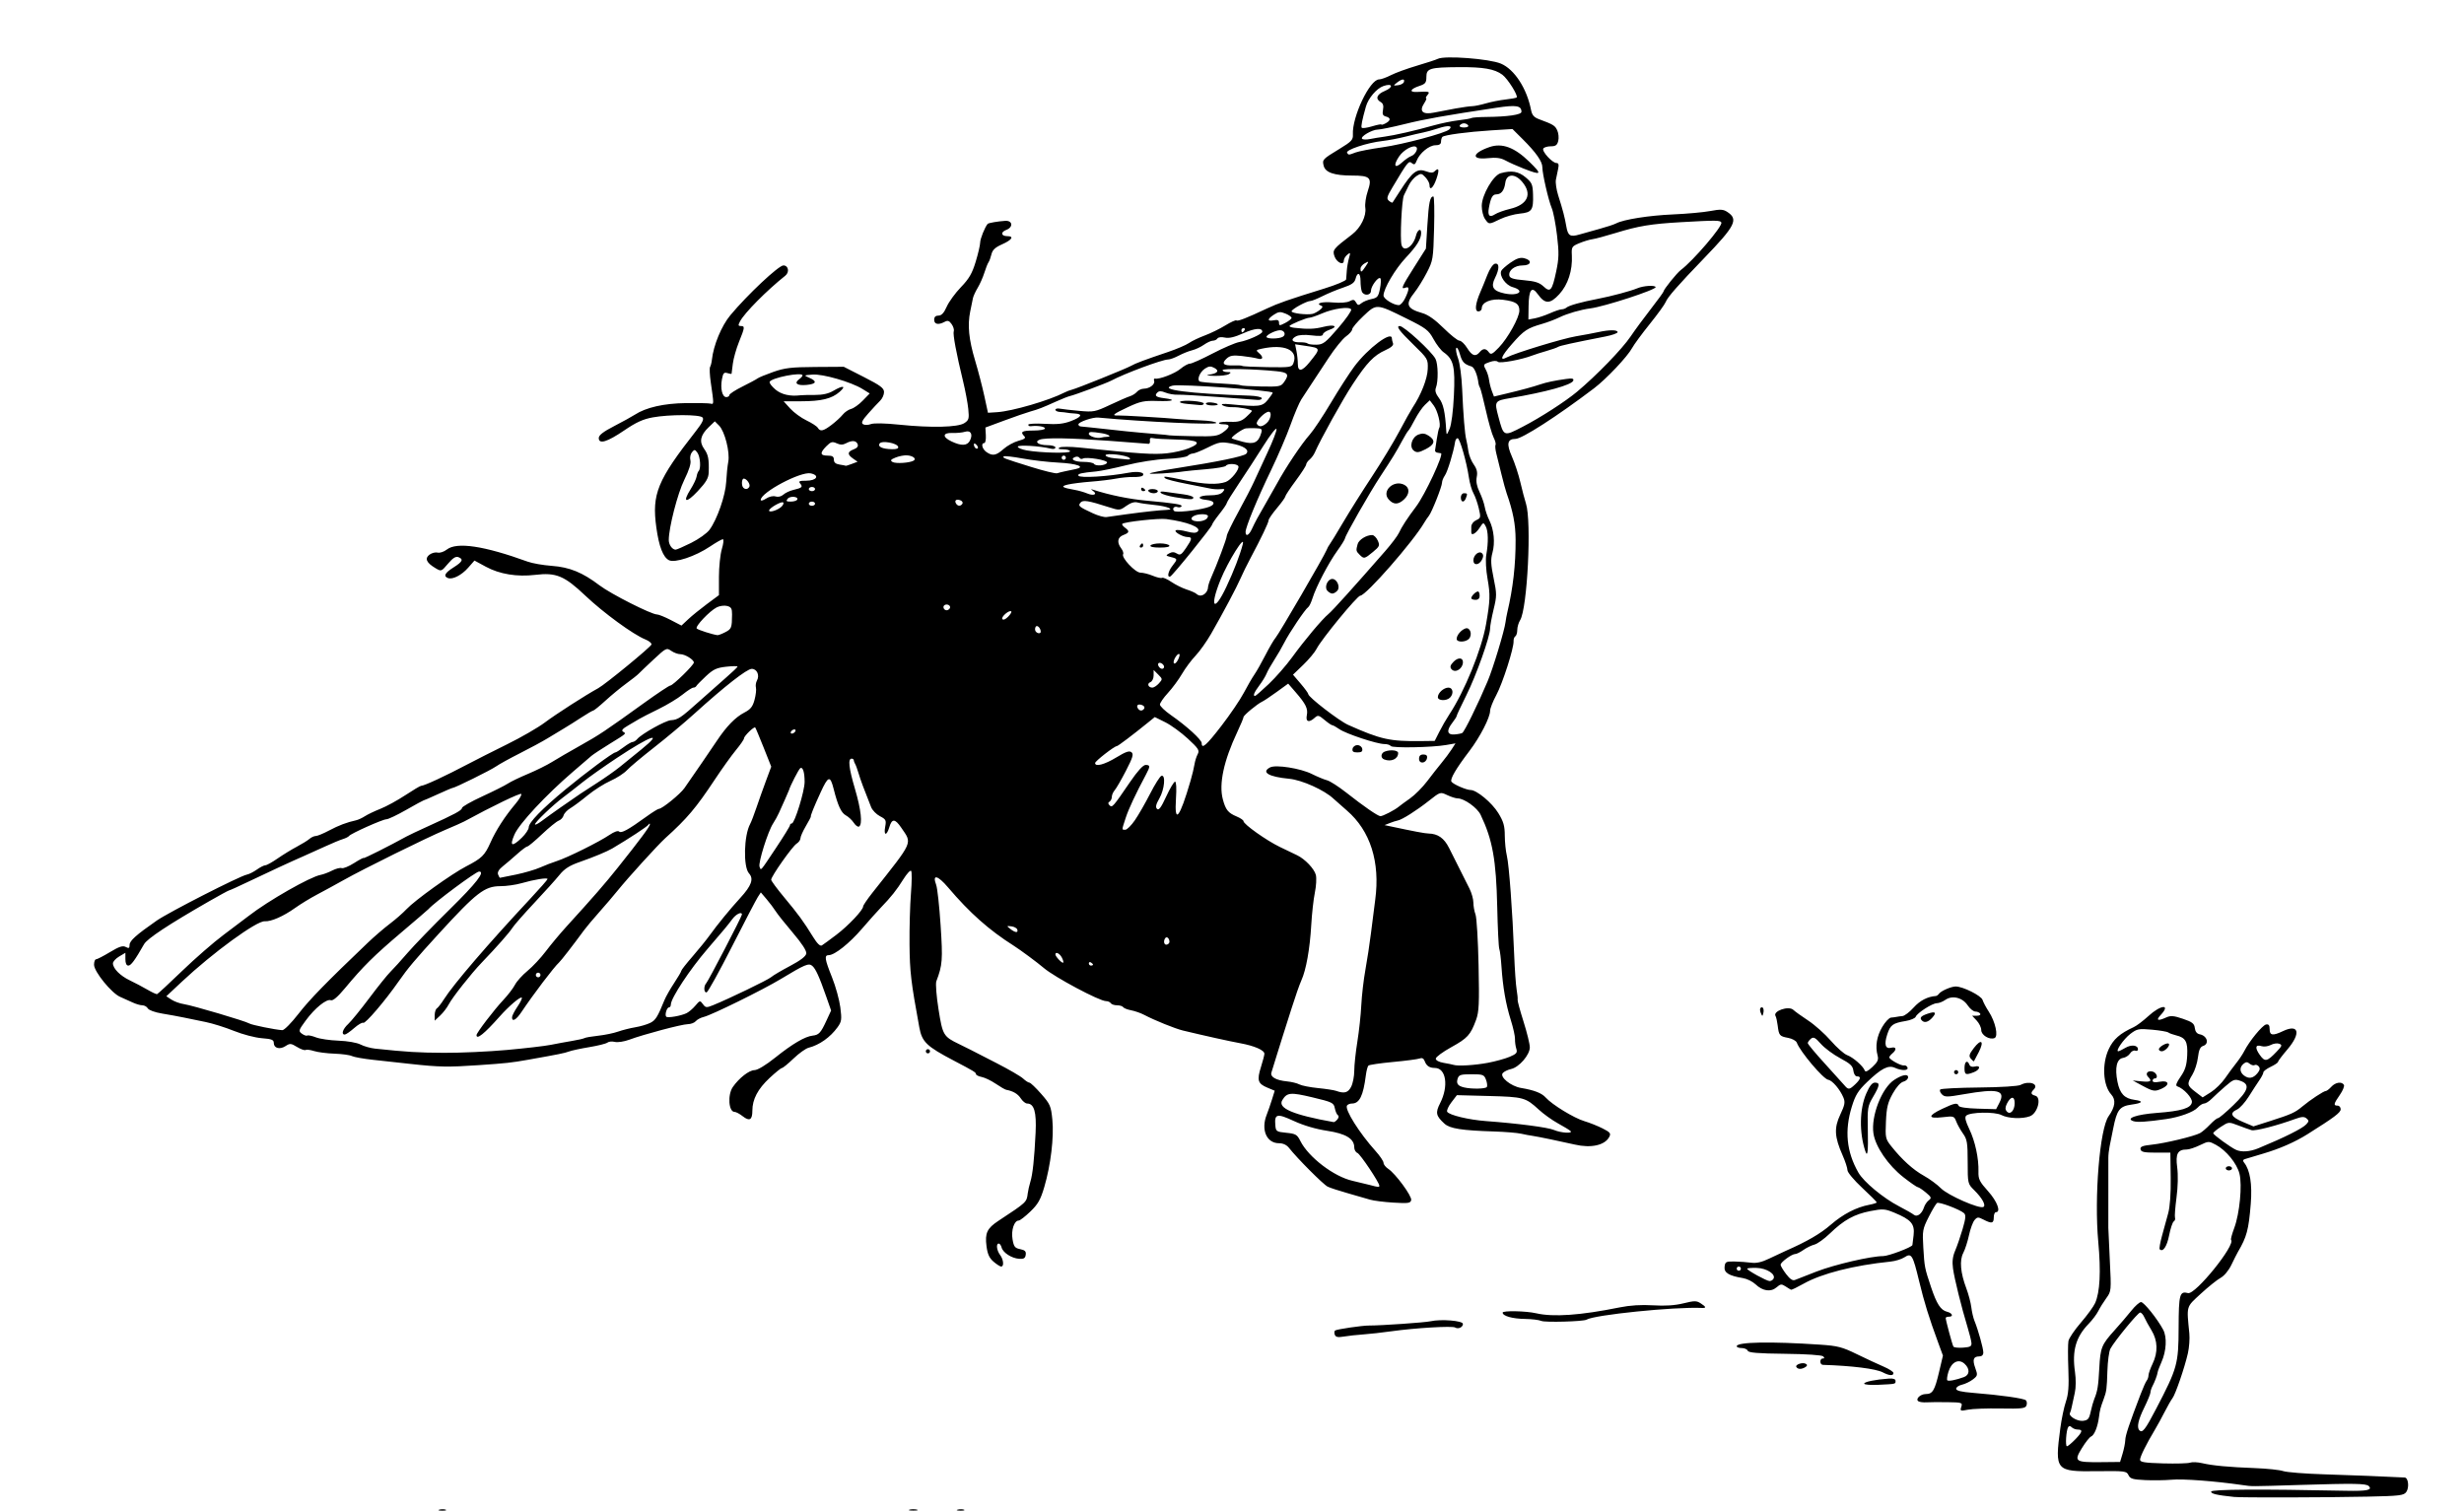 <?xml version="1.0" encoding="utf-8"?>
<!-- Created with Inkscape (http://www.inkscape.org/) -->
<svg xmlns="http://www.w3.org/2000/svg" xmlns:cc="http://creativecommons.org/ns#" xmlns:dc="http://purl.org/dc/elements/1.1/" xmlns:inkscape="http://www.inkscape.org/namespaces/inkscape" xmlns:rdf="http://www.w3.org/1999/02/22-rdf-syntax-ns#" xmlns:sodipodi="http://sodipodi.sourceforge.net/DTD/sodipodi-0.dtd" xmlns:svg="http://www.w3.org/2000/svg" height="723" id="svg2" version="1.1" viewBox="0 0 1179 723" width="1179" sodipodi:docname="illustration-limerick-194.svg" inkscape:version="0.92.4 (5da689c313, 2019-01-14)">
	<defs id="defs6"/>
	<sodipodi:namedview bordercolor="#666666" borderopacity="1" gridtolerance="10" guidetolerance="10" id="namedview4" objecttolerance="10" pagecolor="#ffffff" showgrid="false" inkscape:current-layer="svg2" inkscape:cx="595.62712" inkscape:cy="361.5" inkscape:pageopacity="0" inkscape:pageshadow="2" inkscape:window-height="1004" inkscape:window-maximized="1" inkscape:window-width="1920" inkscape:window-x="0" inkscape:window-y="0" inkscape:zoom="0.92324869"/>
	<path d="m 210.269,722.307 c 0.973,-0.254 2.323,-0.237 3,0.037 0.677,0.274 -0.119,0.481 -1.769,0.461 -1.65,-0.02 -2.204,-0.244 -1.231,-0.498 z m 224.981,0.004 c 0.963,-0.252 2.538,-0.252 3.5,0 0.963,0.252 0.175,0.457 -1.75,0.457 -1.925,0 -2.712,-0.206 -1.75,-0.457 z m 23.019,-0.004 c 0.973,-0.254 2.323,-0.237 3,0.037 0.677,0.274 -0.119,0.481 -1.769,0.461 -1.65,-0.02 -2.204,-0.244 -1.231,-0.498 z M 1069,716.237 c -8.365,-0.881 -11,-1.492 -11,-2.548 0,-1.115 23.402,-1.26 64.662,-0.4 9.927,0.207 12.661,-0.366 10.77,-2.256 -1.246,-1.246 -6.819,-1.337 -32.932,-0.536 -24.49,0.751 -22.717,0.747 -27.5,0.057 -13.33,-1.923 -28.448,-3.058 -34,-2.553 -3.025,0.275 -8.67,0.354 -12.545,0.176 -5.954,-0.274 -7.193,-0.642 -8,-2.38 -0.904,-1.945 -1.715,-2.047 -15.039,-1.881 -19.867,0.248 -20.26,-0.21 -17.584,-20.478 0.586,-4.435 1.789,-10.199 2.675,-12.808 1.226,-3.611 1.508,-7.346 1.179,-15.63 -0.237,-5.987 -0.219,-11.998 0.041,-13.357 0.26,-1.359 2.937,-5.322 5.949,-8.806 3.012,-3.484 6.084,-7.704 6.827,-9.378 2.315,-5.219 2.817,-14.987 1.504,-29.255 -1.985,-21.564 0.706,-54.182 4.963,-60.161 3.144,-4.416 3.561,-7.839 1.26,-10.347 -3.98,-4.336 -4.558,-14.591 -1.222,-21.711 2.239,-4.781 5.297,-7.472 11.992,-10.556 1.375,-0.633 4.525,-3.014 7,-5.289 5.944,-5.466 10.897,-5.85 5.826,-0.452 -2.384,2.538 -1.356,2.969 2.686,1.127 2.131,-0.971 3.588,-0.853 7.995,0.645 4.48,1.523 5.44,2.27 5.691,4.429 0.194,1.665 1.02,2.731 2.303,2.971 3.631,0.679 4.777,4.603 1.636,5.6 -1.359,0.431 -2.019,1.904 -2.438,5.441 -0.316,2.667 -1.501,6.369 -2.633,8.226 -2.755,4.519 -2.639,5.202 1.407,8.287 l 3.473,2.649 3.925,-2.478 c 2.159,-1.363 5.209,-4.348 6.777,-6.633 1.569,-2.285 3.989,-5.571 5.378,-7.302 1.389,-1.731 3.117,-4.317 3.839,-5.747 2.365,-4.684 8.672,-12.379 10.422,-12.716 1.259,-0.242 1.713,0.352 1.713,2.243 0,3.035 1.504,3.254 6.375,0.931 7.612,-3.63 8.737,1.004 2.125,8.75 -2.475,2.9 -4.5,5.585 -4.5,5.968 0,0.383 -1.575,1.443 -3.5,2.357 -1.925,0.913 -3.5,2.108 -3.5,2.654 0,0.546 -0.846,2.213 -1.88,3.703 -1.034,1.49 -3.325,5.019 -5.091,7.841 -1.766,2.822 -4.295,5.625 -5.62,6.229 -3.729,1.699 -2.881,3.544 2.716,5.909 l 5.125,2.165 8.125,-2.598 c 10.033,-3.209 11.794,-4.009 15.323,-6.965 3.702,-3.101 10.185,-7.371 11.191,-7.371 0.44,0 1.615,-0.9 2.611,-2 1.96,-2.166 4.987,-2.638 6.036,-0.941 0.36,0.582 -0.514,2.744 -1.941,4.804 -2.994,4.32 -3.168,5.138 -1.095,5.138 0.825,0 1.495,0.787 1.489,1.75 -0.01,1.588 -3.057,3.874 -15.954,11.968 -5.915,3.712 -13.154,6.884 -21.035,9.216 -4.125,1.221 -8.113,2.415 -8.863,2.655 -0.948,0.303 -1.057,0.812 -0.359,1.673 2.848,3.513 3.944,10.308 3.185,19.738 -1.001,12.43 -1.901,15.803 -6.139,23 -0.486,0.825 -1.882,3.59 -3.104,6.145 -1.306,2.733 -3.455,5.319 -5.22,6.284 -1.65,0.901 -5.908,4.321 -9.463,7.598 -7.103,6.55 -6.793,5.471 -5.46,18.973 0.244,2.475 -0.067,6.75 -0.692,9.5 -1.553,6.837 -5.96,19.669 -7.383,21.5 -0.641,0.825 -2.312,3.75 -3.714,6.5 -1.401,2.75 -3.491,6.575 -4.644,8.5 -4.162,6.95 -7.144,12.963 -7.144,14.404 0,1.187 2.136,1.531 11.076,1.783 6.092,0.172 11.887,0.01 12.877,-0.36 0.99,-0.37 3.544,-0.267 5.674,0.228 5.131,1.194 12.697,1.903 25.414,2.384 5.752,0.218 11.809,0.86 13.459,1.427 1.65,0.567 10.425,1.261 19.5,1.542 13.22,0.409 28.74,1.024 38.633,1.533 1.73,0.089 2.25,4.78 0.764,6.901 -1.185,1.692 -3.058,1.918 -18.608,2.249 -20.337,0.432 -60.204,0.524 -63.79,0.146 z M 1015.641,695.5 c 0.663,-2.2 1.24,-5.115 1.282,-6.479 0.071,-2.28 1.808,-7.47 7.373,-22.021 1.157,-3.025 2.463,-5.928 2.904,-6.45 0.44,-0.522 0.816,-1.647 0.834,-2.5 0.019,-0.853 0.903,-3.35 1.966,-5.55 2.65,-5.486 2.463,-11.101 -0.533,-16 -1.345,-2.2 -2.89,-5.013 -3.432,-6.25 -0.542,-1.238 -1.442,-2.25 -1.999,-2.25 -1.055,0 -12.15,13.504 -14.226,17.315 -0.655,1.202 -1.303,6.01 -1.442,10.685 -0.252,8.51 -0.421,9.77 -1.814,13.5 -1.508,4.037 -1.777,5.069 -2.215,8.5 -0.601,4.704 -2.243,8.749 -3.794,9.344 -0.699,0.268 -2.669,2.761 -4.379,5.539 -3.916,6.364 -3.282,6.83 9.141,6.707 l 9.129,-0.09 z m -22.76,-6.69 C 996.444,685.166 996.764,684 994.2,684 c -0.99,0 -2.289,-0.489 -2.887,-1.087 -0.737,-0.737 -1.292,-0.755 -1.723,-0.058 -0.957,1.548 -1.435,9.145 -0.576,9.145 0.412,0 2.152,-1.435 3.867,-3.19 z m 38.876,-14.862 c 10.114,-19.4 10.636,-21.293 10.693,-38.734 0.052,-15.968 0.488,-17.567 4.506,-16.516 3.471,0.908 22.918,-23.158 20.592,-25.483 -0.241,-0.241 0.442,-2.79 1.518,-5.664 2.579,-6.894 3.884,-20.53 2.489,-26.022 -1.241,-4.889 -6.366,-11.144 -11.293,-13.785 -3.363,-1.802 -3.522,-1.798 -7.664,0.207 -2.327,1.126 -5.127,2.048 -6.223,2.048 -4.384,0 -5.48,2.02 -4.612,8.501 0.488,3.643 0.36,9.336 -0.327,14.499 -0.622,4.675 -0.944,9.017 -0.716,9.649 0.228,0.632 -0.046,1.434 -0.609,1.782 -0.563,0.348 -1.56,3.358 -2.216,6.689 -1.052,5.348 -2.959,8.151 -4.499,6.611 -0.284,-0.284 0.206,-3.152 1.089,-6.374 0.883,-3.222 2.221,-8.1 2.974,-10.842 0.862,-3.141 1.308,-9.427 1.204,-17 L 1038.5,551.5 h -6.976 c -5.601,0 -7.039,-0.316 -7.295,-1.603 -0.252,-1.27 0.884,-1.73 5.476,-2.218 6.32,-0.67 20.196,-4.014 23.024,-5.547 0.974,-0.528 3.092,-2.349 4.708,-4.046 1.615,-1.697 3.35,-3.086 3.854,-3.086 0.504,0 3.795,-2.779 7.313,-6.176 7.327,-7.074 8.18,-10.007 3.397,-11.674 -2.724,-0.95 -3.39,-0.706 -7.26,2.652 -2.343,2.034 -5.269,4.71 -6.5,5.948 -1.232,1.238 -2.845,2.25 -3.585,2.25 -0.74,0 -2.143,0.881 -3.118,1.959 -1.913,2.114 -8.616,4.556 -15.037,5.478 -9.201,1.322 -13.755,1.617 -15.656,1.013 -4.074,-1.293 1.381,-3.224 11.181,-3.958 11.816,-0.885 16.372,-2.272 16.777,-5.11 0.29,-2.029 -3.901,-6.581 -7.015,-7.62 -0.911,-0.304 -0.447,-1.642 1.589,-4.582 2.242,-3.236 2.943,-5.479 3.176,-10.169 0.33,-6.632 -0.732,-8.541 -5.372,-9.648 -1.474,-0.352 -3.13,-0.966 -3.68,-1.365 -0.55,-0.399 -4.084,-0.999 -7.853,-1.334 -6.343,-0.564 -7.111,-0.413 -10.309,2.027 -3.152,2.404 -7.251,8.308 -5.768,8.308 0.342,0 1.878,-0.742 3.414,-1.65 2.86,-1.689 6.016,-1.309 6.016,0.725 0,0.626 -0.595,0.91 -1.322,0.631 -0.727,-0.279 -1.835,0.314 -2.462,1.318 -0.627,1.004 -2.139,1.972 -3.361,2.15 -3.016,0.441 -4.013,4.706 -2.667,11.409 1.143,5.692 3.333,8.015 8.164,8.662 4.485,0.601 3.945,1.525 -1.313,2.248 -5.859,0.806 -7.097,2.406 -8.902,11.505 -0.6,3.025 -1.37,6.85 -1.711,8.5 -0.341,1.65 -0.612,4.125 -0.602,5.5 0.025,3.358 0.019,32.236 -0.01,33.5 -0.011,0.55 0.311,7.588 0.716,15.64 0.729,14.478 0.71,14.677 -1.699,18 -1.34,1.848 -3.062,4.618 -3.829,6.156 -0.766,1.538 -2.831,4.277 -4.589,6.087 -6.154,6.337 -8.018,12.885 -6.557,23.036 0.503,3.495 0.466,7.591 -0.09,10 -0.518,2.244 -1.152,5.174 -1.408,6.51 -0.256,1.336 -0.656,2.739 -0.89,3.116 -0.897,1.451 3.433,4.094 6.19,3.779 2.413,-0.276 2.968,-0.925 3.703,-4.325 0.475,-2.2 1.235,-4.9 1.687,-6 1.593,-3.871 1.984,-6.253 2.439,-14.855 0.525,-9.913 1.061,-11.236 7.397,-18.251 2.537,-2.808 6.1,-6.971 7.919,-9.25 1.819,-2.279 3.914,-4.144 4.656,-4.144 1.39,0 7.833,8.038 10.595,13.217 1.897,3.556 1.556,10.163 -0.796,15.459 -0.934,2.103 -1.756,4.275 -1.827,4.825 -0.176,1.379 -1.395,4.652 -2.508,6.736 -0.51,0.955 -0.937,2.305 -0.949,3 -0.012,0.695 -1.352,3.964 -2.978,7.264 -2.904,5.897 -3.671,9.496 -2.312,10.854 1.449,1.449 2.794,-0.286 8.07,-10.406 z M 1065,559 c 0,-0.55 0.675,-1 1.5,-1 0.825,0 1.5,0.45 1.5,1 0,0.55 -0.675,1 -1.5,1 -0.825,0 -1.5,-0.45 -1.5,-1 z m -40,-39.588 -4.5,-2.437 4.25,0.427 c 4.32,0.434 5.136,-0.116 3.137,-2.114 -1.581,-1.581 -0.256,-3.196 2.114,-2.577 2.016,0.527 2.855,3.289 0.999,3.289 -0.55,0 -1,0.5 -1,1.111 0,0.728 1.206,0.885 3.5,0.455 4.269,-0.801 4.928,1.462 0.953,3.273 -3.39,1.544 -4.186,1.424 -9.453,-1.428 z m 8,-17.376 c 0,-1.193 3.963,-3.406 4.728,-2.64 0.826,0.826 -1.757,3.605 -3.35,3.605 -0.758,0 -1.378,-0.434 -1.378,-0.965 z m 47.628,47.361 c 12.725,-5.27 21.111,-9.472 22.96,-11.503 1.261,-1.385 1.267,-1.769 0.043,-2.784 -1.096,-0.909 -2.298,-0.857 -5.275,0.23 -8.828,3.223 -19.272,5.912 -21.003,5.408 -1.019,-0.297 -3.9,-1.325 -6.402,-2.285 -4.509,-1.73 -4.581,-1.724 -8.238,0.646 -2.029,1.315 -3.694,2.707 -3.701,3.093 -0.013,0.733 8.323,6.797 10.966,7.978 2.628,1.174 6.635,0.879 10.649,-0.783 z M 1080.163,513.5 c 1.173,-1.411 1.361,-2.365 0.637,-3.239 -0.565,-0.681 -1.445,-0.98 -1.957,-0.664 -0.512,0.316 -1.586,0.031 -2.387,-0.633 -1.14,-0.946 -1.782,-0.938 -2.956,0.036 -2,1.66 -1.897,3.981 0.25,5.599 2.288,1.725 4.36,1.37 6.413,-1.099 z m 9.245,-10.384 c 2.559,-2.689 2.701,-3.136 1.183,-3.719 -0.949,-0.364 -2.767,-0.105 -4.04,0.576 -1.272,0.681 -3.229,0.947 -4.348,0.592 -3.023,-0.959 -3.39,0.701 -0.922,4.174 2.468,3.474 3.466,3.275 8.128,-1.623 z M 938.458,673.132 c 0.647,-2.037 0.352,-2.136 -6.641,-2.238 -4.025,-0.058 -8.545,-0.025 -10.045,0.073 -1.5,0.098 -3.209,-0.119 -3.799,-0.483 C 916.33,669.468 918.828,667 921.5,667 c 3.229,0 4.231,-1.669 6.321,-10.529 l 1.856,-7.865 -2.223,-6.053 c -4.531,-12.336 -6.695,-19.314 -9.163,-29.553 -3.054,-12.667 -3.657,-13.645 -7.048,-11.423 -1.361,0.892 -4.335,1.812 -6.609,2.045 -17.668,1.807 -32.911,5.683 -41.634,10.586 -3.025,1.7 -5.725,3.002 -6,2.893 -0.275,-0.109 -1.466,-0.832 -2.648,-1.606 -1.896,-1.242 -2.401,-1.187 -4.313,0.471 -2.713,2.353 -6.63,1.779 -10.039,-1.471 -1.375,-1.311 -4.075,-2.644 -6,-2.962 -6.774,-1.12 -9.134,-2.575 -8.803,-5.427 0.278,-2.394 0.67,-2.599 4.803,-2.515 2.475,0.051 6.075,0.308 8,0.571 2.429,0.333 5.03,-0.264 8.5,-1.949 2.75,-1.336 6.35,-3.021 8,-3.744 10.15,-4.452 16.492,-8.131 21.51,-12.478 5.868,-5.083 12.25,-8.387 18.45,-9.55 1.947,-0.365 3.541,-0.884 3.541,-1.152 0,-0.268 -3.15,-3.417 -7,-6.997 -3.85,-3.58 -7,-7.348 -7,-8.373 0,-1.025 -1.05,-4.239 -2.333,-7.142 -3.89,-8.8 -4.136,-13.095 -1.116,-19.478 2.181,-4.61 2.426,-5.941 1.504,-8.166 -1.609,-3.884 -5.3,-8.202 -7.254,-8.488 -2.36,-0.345 -13.46,-13.455 -15.045,-17.77 -0.328,-0.893 -2.192,-1.923 -4.141,-2.289 -4.125,-0.774 -4.413,-1.114 -5.009,-5.916 -0.246,-1.983 -0.703,-4.019 -1.016,-4.525 -1.47,-2.379 6.313,-5.072 8.516,-2.947 0.767,0.74 3.958,3.03 7.091,5.091 3.134,2.061 8.013,6.409 10.843,9.662 2.83,3.254 6.341,6.355 7.802,6.891 2.866,1.052 7.662,5.238 8.424,7.352 0.325,0.903 1.448,0.386 3.651,-1.681 2.554,-2.396 3.046,-3.48 2.495,-5.5 -1.193,-4.375 -0.415,-9.157 2.223,-13.657 1.405,-2.397 3.299,-4.41 4.209,-4.474 0.91,-0.063 2.105,-0.22 2.655,-0.348 0.55,-0.128 1.82,-0.301 2.823,-0.385 1.003,-0.084 3.417,-1.928 5.365,-4.098 2.975,-3.313 6.637,-5.213 10.598,-5.498 0.433,-0.031 1.108,-0.516 1.5,-1.077 0.936,-1.338 5.853,-3.48 7.991,-3.48 3.454,0 12.204,4.368 12.854,6.417 0.359,1.131 1.692,3.638 2.961,5.57 3.197,4.866 4.731,11.951 2.751,12.711 C 951.894,497.638 948,495.268 948,492.836 c 0,-1.214 -0.978,-3.248 -2.174,-4.521 L 943.651,486 h 2.233 c 1.234,0 1.957,-0.447 1.615,-1 -0.34,-0.55 -1.379,-1.001 -2.309,-1.003 -0.93,-0.002 -2.591,-1.351 -3.691,-2.998 -2.49,-3.729 -7.355,-4.915 -10.661,-2.599 -1.256,0.88 -3.093,1.6 -4.083,1.6 -2.17,0 -9.403,4.638 -10.111,6.484 -0.278,0.724 -2.449,1.639 -4.825,2.033 -6.137,1.017 -7.291,1.852 -8.775,6.348 -1.609,4.875 -0.931,7.18 1.894,6.441 2.405,-0.629 2.724,0.899 0.561,2.694 -0.825,0.685 -1.5,1.543 -1.5,1.907 0,1.03 5.735,4.166 7.064,3.864 0.652,-0.149 1.392,0.292 1.645,0.98 0.572,1.56 -2.75,1.644 -6.023,0.153 -3.153,-1.437 -6.504,0.285 -13.354,6.864 -4.224,4.056 -5.548,6.193 -7.247,11.695 -3.56,11.525 -2.573,21.539 3.109,31.538 2.538,4.466 11.908,12.248 19.451,16.154 3.22,1.668 6.418,3.495 7.105,4.062 1.54,1.269 3.867,-0.433 4.857,-3.552 0.376,-1.186 1.406,-2.704 2.289,-3.374 1.426,-1.083 1.27,-1.497 -1.396,-3.718 -1.65,-1.375 -3.376,-2.515 -3.834,-2.535 -0.459,-0.02 -3.571,-2.173 -6.915,-4.786 -7.28,-5.687 -13.381,-14.604 -14.332,-20.946 -1.24,-8.272 3.975,-21.716 9.935,-25.612 3.765,-2.461 6.647,-3.015 6.647,-1.278 0,0.852 -1.012,1.805 -2.25,2.119 -1.369,0.347 -3.374,2.593 -5.119,5.734 -2.357,4.241 -2.934,6.622 -3.232,13.334 -0.345,7.771 -0.22,8.35 2.543,11.826 5.106,6.425 10.478,11.29 15.587,14.115 2.734,1.512 6.418,4.22 8.186,6.017 3.313,3.369 18.52,10.032 20.335,8.911 1.299,-0.803 -0.596,-4.232 -4.438,-8.032 -3.067,-3.033 -3.096,-3.161 -3.104,-13.5 -0.007,-9.181 -0.276,-10.814 -2.233,-13.557 -1.224,-1.716 -2.684,-4.325 -3.244,-5.799 -0.981,-2.581 -1.223,-2.656 -6.525,-2.037 -7.129,0.833 -7.189,-0.689 -0.159,-4.015 5.921,-2.801 7.312,-3.055 7.853,-1.431 0.22,0.66 3.869,1.199 9.135,1.35 l 8.769,0.251 1.52,-2.94 c 3.181,-6.151 -0.569,-7.075 -17.028,-4.196 -8.009,1.401 -9.058,1.403 -10.44,0.021 -0.845,-0.845 -1.189,-1.885 -0.764,-2.311 0.425,-0.426 8.801,-0.852 18.612,-0.947 10.484,-0.102 18.669,-0.617 19.852,-1.25 4.061,-2.174 8.923,-0.456 6.257,2.21 -1.586,1.586 -1.383,2.409 0.73,2.962 3.136,0.82 1.17,8.416 -2.545,9.828 -3.636,1.382 -10.431,1.103 -13.62,-0.561 -3.205,-1.671 -15.145,-1.45 -16.909,0.314 -0.745,0.745 -0.302,2.631 1.497,6.364 2.812,5.837 4.586,14.067 4.399,20.406 -0.105,3.56 0.502,4.793 4.607,9.358 C 955.66,574.839 957.576,580 955,580 c -0.55,0 -1,1.125 -1,2.5 0,2.877 -0.974,3.082 -4.928,1.037 -2.546,-1.316 -2.975,-1.291 -4.288,0.25 -0.802,0.942 -1.99,4.191 -2.639,7.219 -0.649,3.028 -1.885,6.853 -2.747,8.5 -1.859,3.551 -1.336,9.504 1.492,16.995 1.038,2.75 2.104,6.799 2.369,8.999 0.265,2.2 0.946,5.125 1.512,6.5 1.736,4.214 4.228,13.123 4.228,15.115 0,1.199 -0.706,1.885 -1.941,1.885 -2.826,0 -3.352,1.548 -1.894,5.58 1.214,3.356 1.143,3.68 -1.187,5.457 -1.363,1.039 -3.715,2.166 -5.228,2.505 -1.512,0.339 -2.75,1.209 -2.75,1.934 0,0.929 2.429,1.511 8.25,1.977 13.082,1.048 24.174,2.615 25.133,3.551 0.486,0.474 0.601,1.596 0.257,2.493 -0.536,1.398 -2.31,1.602 -12.383,1.424 -6.466,-0.114 -13.493,0.141 -15.616,0.567 -3.629,0.729 -3.819,0.648 -3.183,-1.356 z M 939.75,658.878 c 2.789,-1.027 2.902,-3.978 0.246,-6.382 -2.804,-2.538 -6.256,-0.815 -7.682,3.834 -0.601,1.957 -0.85,3.8 -0.554,4.096 0.562,0.562 4.151,-0.133 7.991,-1.548 z M 943.312,642.5 c -0.104,-1.1 -0.944,-4.475 -1.868,-7.5 -2.863,-9.373 -6.276,-23.144 -6.949,-28.037 -0.459,-3.334 -0.163,-5.789 1.031,-8.568 0.92,-2.142 2.525,-6.807 3.567,-10.366 1.5,-5.129 1.635,-6.703 0.65,-7.587 -1.943,-1.744 -11.86,-5.487 -12.876,-4.859 -0.501,0.31 -2.302,3.319 -4.002,6.686 -2.919,5.783 -3.062,6.597 -2.577,14.677 0.564,9.395 0.628,9.722 3.715,18.948 2.684,8.023 4.598,10.968 7.62,11.726 2.619,0.657 3.254,2.38 0.877,2.38 -0.825,0 -1.5,0.273 -1.5,0.606 0,1.084 3.165,12.853 3.682,13.688 0.276,0.447 2.373,0.676 4.66,0.509 3.468,-0.253 4.127,-0.635 3.97,-2.303 z m -94.749,-30.601 c 1.333,-2.157 -3.099,-5.085 -7.938,-5.246 -2.545,-0.084 -4.626,0.095 -4.626,0.399 0.001,0.751 9.202,5.819 10.692,5.89 0.655,0.031 1.497,-0.439 1.871,-1.044 z m 20.598,-3.496 C 878.022,604.997 895.246,601 901.061,601 c 2.528,0 13.7,-4.212 14.002,-5.279 0.034,-0.121 0.293,-2.248 0.575,-4.726 0.609,-5.356 -1.157,-7.432 -9.137,-10.734 -4.589,-1.899 -5.535,-1.966 -11.5,-0.81 -7.703,1.493 -12.755,4.278 -19.367,10.679 -2.677,2.591 -6.024,5.002 -7.439,5.357 -1.415,0.355 -3.794,1.516 -5.288,2.579 C 861.413,599.13 859.655,600 859,600 c -1.657,0 -7,3.919 -7,5.135 0,0.549 1.195,2.565 2.655,4.479 1.845,2.419 3.141,3.273 4.25,2.799 0.877,-0.375 5.492,-2.18 10.256,-4.01 z M 833,607 c 0,-0.55 -0.45,-1 -1,-1 -0.55,0 -1,0.45 -1,1 0,0.55 0.45,1 1,1 0.55,0 1,-0.45 1,-1 z m 131,-79.206 c 0,-3.482 -1.886,-3.357 -3.697,0.246 -0.862,1.715 -0.895,2.746 -0.117,3.683 1.613,1.944 3.815,-0.323 3.815,-3.929 z m -76.314,-8.969 C 890.332,516.34 890.64,515 888.566,515 c -0.821,0 -1.569,-1.176 -1.75,-2.75 -0.255,-2.214 -1.478,-3.367 -6.279,-5.916 -3.279,-1.741 -7.445,-4.832 -9.256,-6.867 -2.736,-3.074 -3.547,-3.491 -4.787,-2.461 -0.822,0.682 -1.494,1.623 -1.494,2.09 0,0.468 3.607,4.8 8.016,9.628 4.409,4.827 8.684,9.564 9.5,10.527 1.902,2.243 2.372,2.204 5.169,-0.424 z M 892,662.018 c 0,-0.87 5.373,-1.967 11.827,-2.413 2.058,-0.142 3.173,0.24 3.173,1.088 0,1.545 0.304,1.475 -8.25,1.892 -3.712,0.181 -6.75,-0.074 -6.75,-0.567 z m 8.888,-5.393 C 897.573,654.895 886.166,653.467 872.25,653.038 870.648,652.989 870.599,650 872.2,650 c 0.822,0 0.876,-0.324 0.171,-1.029 -0.61,-0.61 -8.069,-1.107 -18.316,-1.221 -12.977,-0.144 -17.41,-0.511 -17.778,-1.471 C 836.007,645.576 834.709,645 833.393,645 832.077,645 831,644.613 831,644.139 c 0,-2.057 16.195,-2.365 40,-0.76 8.305,0.56 10.507,1.132 17.5,4.55 4.4,2.15 10.137,4.82 12.75,5.934 2.612,1.114 4.75,2.5 4.75,3.081 0,1.44 -1.978,1.317 -5.112,-0.319 z M 859.544,654.072 c -0.727,-1.176 3.062,-2.433 4.553,-1.512 0.785,0.485 0.713,0.945 -0.241,1.549 -1.785,1.131 -3.6,1.115 -4.312,-0.038 z M 638.676,638.598 c -0.324,-0.843 -0.235,-1.752 0.197,-2.019 1.011,-0.625 12.861,-2.356 16.127,-2.355 6.075,3.1e-4 26.778,-1.438 29.5,-2.049 5.029,-1.13 15.5,-0.274 15.5,1.267 0,1.607 -2.253,2.64 -3.741,1.717 -1.338,-0.83 -19.067,0.215 -30.259,1.782 -4.675,0.655 -10.885,1.351 -13.801,1.546 -2.916,0.196 -7.019,0.646 -9.118,1 -2.928,0.495 -3.954,0.288 -4.405,-0.889 z M 737.5,632.014 c -1.1,-0.48 -4.558,-0.905 -7.685,-0.944 C 723.713,630.995 719,629.674 719,628.04 c 0,-1.026 11.131,-0.808 16,0.313 8.267,1.903 21.2,0.994 40,-2.811 4.964,-1.005 10.374,-1.339 16,-0.99 5.768,0.359 10.428,0.054 14.5,-0.949 5.264,-1.296 6.276,-1.298 8.25,-0.017 2.706,1.756 2.832,2.315 0.5,2.213 -13.224,-0.58 -51.332,3.302 -55.116,5.614 -1.462,0.893 -19.799,1.403 -21.634,0.601 z M 475.398,603.666 c -2.033,-1.749 -2.878,-3.617 -3.37,-7.446 -0.799,-6.227 0.275,-8.514 5.668,-12.07 13.678,-9.019 13.532,-8.884 14.066,-13.15 0.172,-1.375 0.73,-3.85 1.239,-5.5 1.129,-3.657 1.906,-10.915 2.521,-23.537 C 496.005,532.05 494.829,528 491.466,528 c -0.781,0 -2.146,-1.107 -3.033,-2.461 -1.425,-2.174 -3.668,-3.498 -6.961,-4.107 -0.565,-0.104 -2.815,-1.403 -5,-2.886 -2.185,-1.483 -5.211,-2.944 -6.723,-3.246 -1.512,-0.303 -2.75,-0.919 -2.75,-1.37 0,-0.817 -0.983,-1.416 -10.5,-6.399 -13.168,-6.895 -15.336,-8.98 -16.622,-15.994 -4.007,-21.853 -4.558,-26.523 -4.679,-39.668 -0.073,-7.903 0.233,-18.869 0.679,-24.369 0.447,-5.5 0.49,-10.369 0.096,-10.821 -0.394,-0.451 -2.066,1.349 -3.716,4 -3.186,5.119 -5.851,8.472 -10.837,13.634 -1.693,1.753 -5.721,6.265 -8.952,10.028 C 406.447,451.356 399.358,457 396.57,457 c -2.244,0 -1.975,1.836 1.556,10.654 1.719,4.293 3.502,10.739 3.961,14.326 0.751,5.856 0.616,6.826 -1.328,9.52 -3.471,4.811 -8.707,8.517 -13.86,9.811 -1.357,0.341 -4.598,2.66 -7.201,5.154 -2.603,2.494 -5.096,4.535 -5.539,4.535 -0.443,0 -3.122,2.163 -5.953,4.807 -5.601,5.231 -8.206,10.185 -8.206,15.602 0,4.459 -1.362,5.238 -4.645,2.656 C 353.912,532.929 352.164,532 351.472,532 c -2.853,0 -3.4,-8.23 -0.794,-11.951 3.001,-4.285 7.766,-7.99 10.322,-8.027 1.519,-0.022 5.444,-2.392 10,-6.038 8.156,-6.526 14.188,-10.07 17.82,-10.47 3.01,-0.331 3.906,-1.301 6.614,-7.16 L 397.678,483.5 395.407,477 c -3.396,-9.717 -5.129,-13.525 -6.777,-14.892 -1.695,-1.406 -3.432,-0.674 -15.13,6.379 -8.549,5.155 -32.984,17.179 -36.709,18.065 -1.49,0.354 -3.233,1.275 -3.872,2.046 -0.64,0.771 -2.346,1.415 -3.791,1.432 -2.893,0.033 -21.06,4.853 -28.068,7.448 -2.442,0.904 -5.523,1.372 -6.846,1.04 -1.323,-0.332 -2.925,-0.186 -3.56,0.325 -0.635,0.511 -4.529,1.487 -8.654,2.17 -4.125,0.683 -8.518,1.625 -9.763,2.095 -2.068,0.78 -4.662,1.303 -19.737,3.977 -7.816,1.387 -10.159,1.642 -23.5,2.558 -14.543,0.998 -18.92,0.92 -32.5,-0.583 -5.5,-0.609 -13.662,-1.503 -18.137,-1.987 -4.475,-0.484 -8.975,-1.291 -10,-1.794 -1.025,-0.502 -4.788,-1.014 -8.363,-1.137 -3.575,-0.123 -7.954,-0.687 -9.73,-1.254 -1.777,-0.566 -3.609,-0.796 -4.071,-0.51 -0.462,0.286 -2.284,-0.359 -4.049,-1.432 -2.928,-1.781 -3.413,-1.818 -5.538,-0.425 -2.746,1.799 -5.611,1.014 -5.611,-1.537 0,-1.479 -1.037,-1.883 -5.75,-2.243 -3.163,-0.241 -9.125,-1.802 -13.25,-3.468 -4.125,-1.666 -10.2,-3.579 -13.5,-4.25 -3.3,-0.671 -8.025,-1.643 -10.5,-2.161 -2.475,-0.517 -7.186,-1.38 -10.469,-1.917 -3.38,-0.553 -6.329,-1.62 -6.8,-2.46 C 70.274,481.668 69.092,481 68.104,481 c -0.988,0 -3.103,-0.619 -4.7,-1.375 C 61.807,478.868 59.15,477.674 57.5,476.971 53.392,475.22 45,464.898 45,461.596 45,460.168 45.427,459 45.95,459 c 0.522,0 3.523,-1.55 6.669,-3.445 4.42,-2.663 6.135,-3.222 7.55,-2.465 C 61.653,453.885 62,453.701 62,452.119 c 0,-1.977 3.08,-4.739 12.958,-11.622 5.713,-3.981 39.791,-21.371 43.145,-22.017 1.066,-0.205 3.236,-1.297 4.822,-2.427 1.586,-1.129 3.408,-2.053 4.049,-2.053 0.641,0 3.272,-1.459 5.846,-3.242 2.574,-1.783 6.705,-4.313 9.18,-5.622 2.475,-1.309 5.21,-3 6.079,-3.758 0.868,-0.758 2.222,-1.378 3.008,-1.378 0.786,0 3.646,-1.18 6.356,-2.623 4.609,-2.454 8.485,-3.922 12.932,-4.899 1.031,-0.226 2.929,-1.103 4.218,-1.947 1.289,-0.844 4.619,-2.432 7.401,-3.529 2.782,-1.096 8.135,-4.021 11.895,-6.498 3.761,-2.478 7.169,-4.505 7.574,-4.505 1.501,0 11.728,-4.745 22.538,-10.457 3.575,-1.889 11.98,-6.138 18.679,-9.443 6.698,-3.305 14.798,-7.983 18,-10.396 5.209,-3.926 19.645,-13.2 25.573,-16.428 3.385,-1.843 25.039,-19.611 25.458,-20.889 0.201,-0.612 -1.114,-1.709 -2.923,-2.437 -5.803,-2.336 -20.039,-12.727 -28.742,-20.978 -10.005,-9.486 -13.945,-11.12 -23.923,-9.924 -8.718,1.045 -17.06,-0.322 -23.607,-3.868 l -5.489,-2.973 -3,3.417 c -3.163,3.603 -7.474,5.803 -9.699,4.949 -2.296,-0.881 -1.463,-2.462 2.672,-5.072 4.365,-2.756 4.912,-3.936 2.291,-4.942 -1.21,-0.464 -2.646,0.453 -4.921,3.143 -3.201,3.786 -3.221,3.793 -6.041,2.116 -4.313,-2.565 -5.226,-4.639 -2.829,-6.423 1.1,-0.819 2.859,-1.266 3.909,-0.994 1.05,0.273 3.023,-0.381 4.385,-1.452 4.761,-3.745 17.847,-1.788 38.707,5.788 2.2,0.799 7.375,1.702 11.5,2.007 8.575,0.634 14.687,3.133 22.905,9.363 5.425,4.113 24.76,13.894 27.465,13.894 0.795,0 3.753,1.197 6.574,2.661 l 5.129,2.661 3.214,-3.018 c 1.767,-1.66 5.801,-4.936 8.964,-7.281 l 5.75,-4.263 v -8.721 c 0,-4.797 0.631,-10.817 1.402,-13.38 0.779,-2.587 0.983,-4.659 0.461,-4.659 -0.518,0 -3.277,1.573 -6.131,3.495 -7.019,4.727 -16.916,8.012 -19.68,6.533 -2.797,-1.497 -4.74,-6.548 -5.998,-15.593 -2.234,-16.058 0.458,-22.616 18.989,-46.272 3.042,-3.884 3.882,-5.637 3.081,-6.438 -1.439,-1.439 -15.893,-1.451 -23.776,-0.02 -4.659,0.846 -7.959,2.348 -13.599,6.191 -8.216,5.599 -12.249,6.815 -12.249,3.693 0,-1.366 2.114,-3.004 7.405,-5.737 4.073,-2.104 8.503,-4.544 9.845,-5.423 5.29,-3.466 13.903,-5.426 24.428,-5.559 5.677,-0.072 10.996,0.041 11.821,0.251 1.632,0.414 1.631,0.431 0.104,-10.097 -0.517,-3.563 -0.667,-6.919 -0.335,-7.458 0.333,-0.539 0.722,-2.078 0.865,-3.42 0.737,-6.916 4.593,-16.235 8.815,-21.304 C 357.621,141.028 372.562,127 374.842,127 c 2.429,0 3.027,3.231 0.908,4.914 -8.804,6.992 -19.548,17.832 -21.643,21.836 -0.977,1.867 -0.916,2.25 0.358,2.25 2.027,0 1.958,0.608 -0.856,7.578 -1.315,3.257 -2.642,7.947 -2.949,10.422 -0.307,2.475 -0.581,4.643 -0.609,4.817 -0.028,0.175 -0.926,0.04 -1.996,-0.3 -1.611,-0.511 -2.06,-0.008 -2.61,2.926 -0.84,4.478 0.149,8.557 2.074,8.557 0.815,0 1.481,-0.437 1.481,-0.972 0,-0.535 2.796,-2.36 6.214,-4.055 3.418,-1.696 6.68,-3.451 7.25,-3.901 0.57,-0.45 3.961,-1.848 7.536,-3.107 5.481,-1.93 8.635,-2.302 20.121,-2.376 l 13.621,-0.088 9.629,4.908 c 7.964,4.059 9.629,5.306 9.629,7.211 0,1.267 -0.829,3.108 -1.842,4.092 -1.013,0.984 -3.572,3.736 -5.685,6.115 -2.96,3.332 -3.532,4.518 -2.491,5.162 0.744,0.46 2.412,0.433 3.707,-0.06 1.441,-0.548 6.716,-0.444 13.583,0.268 15.272,1.582 28.076,1.278 31.157,-0.741 2.167,-1.42 2.355,-2.095 1.884,-6.766 -0.287,-2.854 -1.398,-8.789 -2.468,-13.189 -3.256,-13.391 -4.99,-22.681 -4.48,-24.009 0.266,-0.694 -0.184,-2.215 -1,-3.38 -1.168,-1.668 -1.883,-1.905 -3.359,-1.115 C 449.025,155.592 447,155.189 447,153 c 0,-1.352 0.667,-2 2.056,-2 1.457,0 2.605,-1.238 3.939,-4.25 1.035,-2.337 4.095,-6.544 6.8,-9.348 3.907,-4.05 5.358,-6.547 7.061,-12.155 1.179,-3.882 2.144,-8.023 2.144,-9.202 0,-1.768 2.29,-7.457 3.594,-8.929 0.396,-0.448 4.822,-1.214 8.378,-1.451 3.565,-0.238 3.972,3.025 0.54,4.33 -2.885,1.097 -2.538,3.005 0.546,3.005 3.321,0 2.139,1.819 -2.522,3.88 -3.326,1.471 -4.635,2.693 -5.138,4.797 -0.371,1.552 -1.004,3.273 -1.407,3.823 -0.402,0.55 -1.295,2.8 -1.983,5 -0.688,2.2 -2.118,5.437 -3.177,7.193 -1.059,1.756 -2.092,4.006 -2.296,5 -0.204,0.994 -0.784,3.832 -1.29,6.307 -1.358,6.645 -0.687,13.411 2.332,23.5 1.481,4.95 3.472,12.6 4.424,17 l 1.731,8 4.383,-0.283 c 7.303,-0.471 24.853,-5.594 32.247,-9.413 1.025,-0.529 2.6,-1.132 3.5,-1.339 2.306,-0.53 26.272,-10.19 28.374,-11.436 1.921,-1.139 6.532,-2.866 17.663,-6.615 4.07,-1.371 8.57,-3.294 10,-4.274 1.43,-0.98 4.85,-2.615 7.6,-3.632 2.75,-1.018 7.16,-3.176 9.8,-4.795 2.64,-1.62 5.044,-2.701 5.342,-2.404 0.551,0.551 4.772,-1.097 14.468,-5.646 5.572,-2.615 10.156,-4.211 27.64,-9.628 5.638,-1.746 10.303,-3.706 10.368,-4.355 0.065,-0.649 0.206,-2.529 0.315,-4.179 0.108,-1.65 0.58,-4.35 1.048,-6 0.773,-2.724 0.698,-2.874 -0.815,-1.628 -0.916,0.755 -1.666,2.025 -1.666,2.823 0,2.51 -3.404,0.939 -4.458,-2.057 -1.064,-3.026 -0.646,-3.545 8.444,-10.492 4.076,-3.115 6.893,-8.815 6.3,-12.746 -0.257,-1.704 0.26,-5.243 1.151,-7.865 C 656.647,85.025 655.639,84 647.027,84 c -8.621,0 -12.85,-1.447 -13.66,-4.673 -0.745,-2.97 -0.601,-3.124 7.633,-8.131 5.706,-3.47 6.481,-4.304 6.345,-6.824 C 646.894,55.982 655.428,38 659.861,38 c 0.944,0 3.498,-0.915 5.677,-2.033 2.179,-1.118 7.786,-3.161 12.461,-4.539 4.675,-1.379 9.175,-2.854 10,-3.279 3.225,-1.662 24.658,-0.033 30.173,2.292 6.476,2.731 12.424,11.895 14.431,22.233 0.462,2.379 1.402,3.466 3.756,4.341 6.961,2.587 7.712,3.049 8.782,5.396 0.612,1.343 0.822,3.599 0.466,5.015 C 745.098,69.457 744.345,70 742.04,70 c -1.607,0 -3.223,0.487 -3.59,1.081 -0.8,1.295 4.334,6.919 6.317,6.919 0.997,0 1.223,0.781 0.796,2.75 -0.328,1.512 -0.814,3.875 -1.08,5.25 -0.266,1.375 0.232,4.75 1.105,7.5 2.231,7.021 3.126,10.435 3.855,14.715 0.794,4.657 1.848,5.307 6.413,3.958 2.004,-0.592 6.343,-1.811 9.643,-2.708 3.3,-0.897 6.793,-2.051 7.763,-2.564 3.581,-1.896 15.73,-3.816 27.317,-4.317 6.556,-0.283 14.542,-1.01 17.747,-1.614 4.872,-0.919 6.212,-0.847 8.177,0.441 5.402,3.54 3.886,6.573 -11.004,22.011 -12.596,13.06 -17.591,18.756 -18.491,21.087 -0.427,1.105 -3.849,5.83 -7.605,10.5 -3.756,4.67 -7.558,9.841 -8.45,11.491 -2.231,4.13 -12.353,14.841 -18.248,19.307 C 744.957,199.257 728.261,210 725.109,210 c -3.864,0 -4.344,2.411 -1.679,8.437 1.374,3.107 3.2,8.668 4.056,12.356 0.857,3.689 2.059,8.257 2.671,10.151 2.757,8.53 0.678,50.189 -2.783,55.77 -0.755,1.218 -1.374,3.329 -1.374,4.691 0,1.362 -0.421,2.737 -0.936,3.055 -0.515,0.318 -0.889,1.357 -0.83,2.309 0.196,3.207 -5.257,20.229 -8.257,25.775 -1.637,3.025 -2.976,6.418 -2.976,7.54 0,3.211 -4.793,12.521 -9.913,19.257 -6.437,8.468 -9.346,13.431 -8.589,14.656 0.759,1.228 7.132,4.003 9.194,4.003 2.884,0 10.183,6.075 13.211,10.996 2.504,4.07 3.102,6.132 3.121,10.769 0.013,3.154 0.461,7.535 0.996,9.735 1.044,4.295 2.689,26.559 3.491,47.252 0.272,7.011 0.803,14.548 1.179,16.748 0.377,2.2 0.587,4.377 0.468,4.839 -0.119,0.461 1.146,5.136 2.812,10.388 1.666,5.252 3.03,10.822 3.03,12.377 0,3.619 -5.116,9.544 -8.973,10.391 -1.589,0.349 -3.383,1.23 -3.987,1.957 -1.546,1.862 3.899,6.281 8.739,7.093 6.354,1.066 9.906,2.449 11.85,4.616 3.064,3.415 13.536,9.809 18.463,11.273 2.526,0.751 6.472,2.324 8.769,3.496 3.64,1.857 4.042,2.383 3.128,4.09 -2.132,3.984 -8.721,5.428 -16.489,3.614 -5.636,-1.316 -18.269,-3.925 -20.172,-4.166 -1.194,-0.151 -3.669,-0.614 -5.5,-1.03 -1.831,-0.416 -7.603,-0.892 -12.828,-1.059 -15.669,-0.501 -21.245,-1.377 -23.842,-3.744 -4.096,-3.734 -4.41,-5.221 -2.072,-9.804 4.152,-8.139 2.87,-16.806 -2.492,-16.846 -2.639,-0.019 -4.054,-0.978 -4.926,-3.338 -0.459,-1.242 -1.248,-1.638 -2.389,-1.2 -0.937,0.36 -6.671,1.113 -12.742,1.674 -6.071,0.561 -11.365,1.339 -11.766,1.728 -0.4,0.389 -0.954,2.495 -1.231,4.68 C 652.302,524.31 650.484,528 646.904,528 c -0.982,0 -2.056,0.437 -2.386,0.971 -1.161,1.878 5.921,13.145 13.675,21.757 2.094,2.325 3.807,4.861 3.807,5.635 0,0.774 1.012,2.072 2.25,2.885 3.498,2.298 11.403,13.055 10.991,14.956 -0.323,1.488 -1.41,1.641 -8.555,1.205 -4.502,-0.274 -9.535,-0.917 -11.185,-1.427 -1.65,-0.511 -6.375,-1.872 -10.5,-3.026 -4.125,-1.154 -8.504,-2.588 -9.731,-3.186 -2.072,-1.011 -14.553,-13.524 -18.509,-18.557 -1.108,-1.409 -2.834,-2.214 -4.75,-2.214 -5.985,0 -8.766,-6.466 -5.887,-13.685 0.618,-1.548 1.73,-4.756 2.471,-7.128 l 1.348,-4.313 -3.515,-1.469 c -4.569,-1.909 -5.072,-3.519 -3.076,-9.851 0.907,-2.876 1.649,-5.741 1.649,-6.366 0,-1.708 -4.775,-3.796 -11.5,-5.028 -5.299,-0.971 -17.113,-3.59 -27.5,-6.095 -3.719,-0.897 -13.514,-4.855 -18.5,-7.477 -1.65,-0.867 -4.467,-1.855 -6.261,-2.196 -1.794,-0.34 -3.508,-1.018 -3.809,-1.505 C 537.129,481.399 535.81,481 534.5,481 c -1.31,0 -2.66,-0.45 -3,-1 -0.34,-0.55 -1.379,-1.001 -2.309,-1.002 -3.125,-0.004 -24.614,-11.461 -29.764,-15.868 -2.986,-2.555 -11.156,-8.608 -14.348,-10.63 -11.854,-7.508 -21.024,-15.647 -31.453,-27.918 -4.992,-5.874 -7.664,-6.441 -5.673,-1.203 0.566,1.487 1.521,10.212 2.123,19.388 1.082,16.489 0.887,19.027 -2.05,26.744 -0.424,1.115 0.045,7.111 1.055,13.458 1.968,12.376 2.331,12.985 9.919,16.639 1.925,0.927 4.4,2.154 5.5,2.726 1.1,0.573 6.725,3.461 12.5,6.418 5.775,2.958 11.429,6.248 12.564,7.312 1.135,1.064 2.485,1.94 3,1.947 0.515,0.007 3.039,2.411 5.61,5.343 4.341,4.95 4.723,5.832 5.369,12.38 0.825,8.376 -0.773,21.731 -3.854,32.2 -1.792,6.09 -2.999,8.215 -6.671,11.75 -2.465,2.373 -4.977,4.315 -5.581,4.315 -2.149,0 -3.676,4.624 -2.948,8.929 0.605,3.583 1.112,4.241 3.659,4.751 2.299,0.46 2.889,1.061 2.654,2.706 -0.236,1.647 -0.934,2.07 -3.155,1.912 -3.596,-0.255 -7.735,-2.921 -8.383,-5.4 C 478.99,595.854 478.369,595 477.883,595 c -1.373,0 -0.981,3.287 0.648,5.441 1.648,2.179 1.967,5.559 0.524,5.559 -0.519,0 -2.165,-1.05 -3.658,-2.334 z M 660,567.334 c 0,-1.525 -9.132,-15.171 -10.506,-15.698 C 648.672,551.321 648,550.128 648,548.986 c 0,-4.148 -4.01,-6.59 -13.051,-7.949 -5.322,-0.8 -11.194,-2.536 -15.867,-4.69 -8.12,-3.744 -9.329,-3.45 -8.842,2.153 0.245,2.822 0.558,3.03 5.261,3.5 4.478,0.448 5.177,0.854 6.695,3.896 3.872,7.756 16.041,17.061 24.943,19.074 2.949,0.667 6.711,1.575 8.361,2.019 4.036,1.085 4.5,1.121 4.5,0.345 z m 91.45,-26.21 c -0.522,-0.482 -3.2,-2.108 -5.95,-3.613 -2.75,-1.505 -6.848,-4.435 -9.106,-6.511 -6.421,-5.904 -7.347,-6.158 -23.956,-6.598 l -15.334,-0.405 -2.638,3.458 c -1.451,1.902 -2.351,3.922 -2.001,4.488 0.994,1.608 10.283,3.841 18.535,4.455 15.383,1.145 29.593,2.999 32.5,4.241 3.431,1.466 9.409,1.83 7.95,0.484 z m -111.524,-5.534 c 0.674,-0.812 0.781,-1.652 0.252,-1.979 -0.506,-0.313 -1.17,-1.823 -1.477,-3.356 -0.524,-2.62 -1.17,-2.934 -10.72,-5.209 -10.539,-2.511 -12.156,-2.361 -14.414,1.334 -2.346,3.839 5.128,7.036 24.561,10.508 0.345,0.062 1.155,-0.523 1.799,-1.299 z m 6.58,-15.601 c 0.822,-1.589 1.496,-5.049 1.498,-7.688 0.002,-2.64 0.666,-8.879 1.474,-13.865 0.809,-4.986 1.659,-12.861 1.889,-17.5 0.23,-4.639 1.116,-12.26 1.968,-16.935 0.852,-4.675 2.049,-12.55 2.659,-17.5 0.61,-4.95 1.529,-12.15 2.042,-16 2.407,-18.065 -2.328,-32.993 -13.536,-42.673 -2.75,-2.375 -5.634,-4.922 -6.41,-5.661 -4.308,-4.103 -15.124,-8.974 -21.207,-9.55 -9.876,-0.935 -13.579,-3.147 -9.134,-5.454 2.717,-1.411 14.562,0.46 19.943,3.15 2.644,1.321 5.932,2.686 7.307,3.032 1.375,0.346 5.51,2.998 9.188,5.893 8.381,6.596 15.011,11.177 16.312,11.271 1.078,0.078 6.864,-2.905 8.81,-4.542 0.655,-0.551 3.083,-2.332 5.397,-3.959 2.314,-1.627 5.999,-5.331 8.189,-8.232 2.19,-2.901 5.29,-6.85 6.89,-8.775 1.599,-1.925 3.751,-4.81 4.782,-6.411 l 1.874,-2.911 -4.471,0.778 c -6.864,1.195 -25.855,1.54 -26.51,0.481 C 665.143,356.422 663.763,356 662.395,356 c -3.536,0 -18.392,-4.92 -21.55,-7.136 C 639.386,347.839 637.876,347 637.49,347 c -0.386,0 -2.06,-1.144 -3.721,-2.541 -2.744,-2.309 -3.176,-2.4 -4.723,-1 -2.728,2.469 -4.375,1.938 -3.748,-1.209 0.633,-3.18 -0.418,-5.348 -5.355,-11.051 l -3.558,-4.11 -5.442,3.948 c -2.993,2.171 -6.117,4.259 -6.942,4.638 -2.37,1.091 -9,6.577 -9,7.448 0,0.433 -1.332,3.62 -2.961,7.083 -6.515,13.852 -8.889,24.901 -6.927,32.243 1.348,5.043 2.526,6.501 6.637,8.22 1.788,0.747 3.25,1.748 3.25,2.225 0,1.465 11.031,9.289 17.436,12.365 3.335,1.602 7.036,3.378 8.223,3.947 3.749,1.796 8.229,6.498 8.957,9.399 0.386,1.538 0.176,5.342 -0.467,8.454 -0.643,3.112 -1.423,10.109 -1.734,15.55 -0.649,11.362 -2.465,21.533 -4.725,26.471 -0.861,1.882 -2.977,7.921 -4.702,13.421 -1.725,5.5 -3.585,11.35 -4.134,13 -0.549,1.65 -1.887,5.925 -2.973,9.5 -1.087,3.575 -2.222,7.249 -2.522,8.164 -0.685,2.086 2.223,3.738 7.47,4.244 2.144,0.207 4.795,0.855 5.89,1.441 1.095,0.586 5.094,1.375 8.886,1.754 3.793,0.378 7.706,0.979 8.697,1.334 3.925,1.407 5.721,0.921 7.205,-1.948 z M 679,363.073 C 679,361.642 679.642,361 681.073,361 c 1.431,0 1.97,0.539 1.739,1.739 -0.502,2.607 -3.812,2.897 -3.812,0.335 z m -16.75,0.264 c -1.76,-0.71 -1.556,-3.007 0.332,-3.731 2.748,-1.054 6.418,-0.658 6.418,0.693 0,2.872 -3.385,4.395 -6.75,3.038 z M 647.19,358.25 c 0.185,-0.963 1.225,-1.75 2.31,-1.75 1.085,0 2.124,0.787 2.31,1.75 0.252,1.311 -0.327,1.75 -2.31,1.75 -1.982,0 -2.562,-0.439 -2.31,-1.75 z m 64.258,161.834 c 0.311,-0.504 0.124,-2.079 -0.416,-3.5 C 710.127,514.204 709.578,514 704.092,514 c -5.174,0 -6.045,0.276 -6.624,2.101 -0.745,2.347 0.071,3.474 3.032,4.186 3.582,0.862 10.368,0.736 10.948,-0.203 z M 712,508.507 c 3.575,-0.672 8.24,-1.961 10.367,-2.863 3.313,-1.405 3.766,-1.963 3.162,-3.892 -0.388,-1.239 -0.666,-3.324 -0.618,-4.633 0.048,-1.31 -0.848,-5.36 -1.991,-9 -2.406,-7.66 -3.814,-15.719 -4.476,-25.619 -0.258,-3.85 -0.728,-7.675 -1.046,-8.5 -0.318,-0.825 -0.762,-9.825 -0.988,-20 -0.501,-22.579 -2.223,-32.151 -7.938,-44.137 C 706.849,386.459 700.599,382 697.453,382 c -0.908,0 -3.146,-0.709 -4.972,-1.576 -3.317,-1.574 -3.329,-1.57 -8.795,2.75 -5.914,4.674 -12.877,9.072 -14.915,9.42 -0.698,0.119 -2.395,0.661 -3.77,1.204 l -2.5,0.987 2.5,0.532 c 11.898,2.534 16.789,3.457 18.5,3.491 4.504,0.091 7.493,2.184 9.863,6.911 1.319,2.63 3.642,7.256 5.162,10.281 1.52,3.025 3.599,7.164 4.62,9.198 1.02,2.034 1.855,5.042 1.855,6.685 0,1.643 0.457,4.189 1.015,5.657 0.558,1.469 1.218,12.411 1.466,24.315 0.384,18.446 0.206,22.31 -1.206,26.145 -2.648,7.191 -4.058,8.74 -11.883,13.06 -4.065,2.244 -7.392,4.703 -7.392,5.465 0,0.822 1.524,1.64 3.75,2.012 2.062,0.345 4.2,0.779 4.75,0.966 2.025,0.685 10.181,0.193 16.5,-0.995 z M 242.5,502.375 c 8.8,-0.792 18.25,-1.894 21,-2.449 2.75,-0.554 7.337,-1.398 10.194,-1.873 2.856,-0.476 5.562,-1.093 6.013,-1.372 0.451,-0.279 3.379,-0.783 6.506,-1.121 3.128,-0.338 7.403,-1.22 9.5,-1.96 2.097,-0.74 5.832,-1.681 8.3,-2.092 2.468,-0.41 5.704,-1.369 7.191,-2.13 2.505,-1.282 3.446,-2.8 6.737,-10.88 0.672,-1.65 2.76,-5.326 4.641,-8.169 1.88,-2.843 3.418,-5.474 3.418,-5.846 0,-0.372 2.409,-3.446 5.354,-6.831 2.945,-3.385 6.657,-7.968 8.25,-10.184 3.681,-5.123 9.839,-12.642 14.61,-17.838 5.392,-5.872 6.548,-9.133 4.168,-11.761 -2.804,-3.096 -2.447,-18.113 0.56,-23.627 0.523,-0.959 1.863,-4.443 2.977,-7.743 1.114,-3.3 3.17,-9.077 4.569,-12.838 l 2.543,-6.838 -3.641,-9.162 c -2.003,-5.039 -3.811,-9.352 -4.019,-9.583 -0.54,-0.601 -5.37,4.082 -5.37,5.206 0,0.515 -1.728,3.024 -3.839,5.576 -2.111,2.551 -6.672,8.914 -10.134,14.139 -8.997,13.578 -13.253,18.612 -23.708,28.043 -3.465,3.126 -17.778,18.867 -22.705,24.972 -1.991,2.467 -5.981,7.139 -8.867,10.382 -2.886,3.244 -6.147,7.125 -7.247,8.624 -5.309,7.238 -10.998,14.578 -11.994,15.478 -2.421,2.186 -12.271,15.168 -18.019,23.75 -2.52,3.762 -4.487,4.85 -4.487,2.482 0,-0.697 1.165,-2.982 2.589,-5.078 1.424,-2.095 2.362,-4.037 2.084,-4.315 -0.656,-0.656 -6.221,4.096 -10.669,9.111 -7.256,8.182 -11.027,11.2 -10.993,8.799 0.016,-1.118 8.447,-12.146 12.934,-16.917 2.155,-2.292 4.618,-5.519 5.472,-7.17 0.854,-1.652 3.551,-4.64 5.992,-6.641 2.441,-2.001 6.37,-6.199 8.731,-9.33 2.361,-3.131 6.783,-8.426 9.827,-11.768 13.107,-14.387 18.362,-20.424 24.749,-28.428 10.591,-13.271 15.287,-19.603 15.27,-20.59 -0.008,-0.499 -0.346,-0.399 -0.75,0.222 -0.595,0.914 -9.316,6.642 -17.235,11.318 -2.529,1.494 -8.892,4.135 -15.677,6.508 -4.858,1.699 -7.245,3.228 -9.607,6.153 -1.728,2.141 -7.158,8.167 -12.065,13.392 -4.908,5.225 -9.639,10.625 -10.514,12 -1.481,2.326 -7.441,9.069 -14.721,16.655 -4.929,5.135 -13.982,16.606 -15.673,19.859 -0.854,1.643 -2.721,4.077 -4.148,5.411 L 208,488.349 v -2.615 c 0,-1.438 0.468,-2.905 1.041,-3.258 0.572,-0.354 2.097,-2.317 3.389,-4.363 4.521,-7.161 21.199,-26.583 41.321,-48.118 4.537,-4.856 8.25,-9.089 8.25,-9.406 0,-0.785 -6.426,0.24 -12.431,1.982 -2.712,0.787 -7.262,1.431 -10.11,1.431 -7.554,0 -11.419,2.977 -29.458,22.689 -11.282,12.328 -14.913,16.643 -19.265,22.892 -6.492,9.32 -15.962,20.397 -16.929,19.799 -0.476,-0.294 -2.443,0.85 -4.37,2.543 -1.928,1.693 -3.939,3.077 -4.47,3.077 -1.83,0 -0.959,-2.657 1.664,-5.076 C 168.075,488.591 172.627,483 176.745,477.5 c 4.118,-5.5 8.672,-11.162 10.121,-12.582 1.449,-1.42 5.109,-5.461 8.134,-8.98 3.025,-3.519 12.144,-12.931 20.265,-20.918 C 228.014,422.483 232.263,417 229.232,417 227.729,417 207.781,431.818 205,435 c -0.275,0.315 -6.125,5.342 -13,11.171 -13.052,11.068 -18.219,16.182 -26.956,26.68 -3.438,4.131 -5.741,6.095 -6.711,5.723 -2.051,-0.787 -7.64,3.713 -12.019,9.679 -3.475,4.734 -3.577,5.082 -1.848,6.346 1.006,0.735 2.164,1.129 2.575,0.876 0.411,-0.254 2.257,0.132 4.103,0.858 1.846,0.726 6.729,1.443 10.851,1.594 4.306,0.158 8.774,0.937 10.5,1.831 1.653,0.856 4.805,1.746 7.005,1.979 15.174,1.605 20.568,1.932 33,2.001 7.7,0.043 21.2,-0.57 30,-1.362 z M 142.782,485.124 C 148.159,478.186 156.03,470.113 176,451.053 c 3.025,-2.887 7.75,-6.953 10.5,-9.035 2.75,-2.082 6.35,-5.231 8,-6.998 3.95,-4.228 21.539,-16.857 28.5,-20.463 7.568,-3.92 8.93,-5.253 11.696,-11.452 2.647,-5.932 6.897,-12.509 11.956,-18.5 1.809,-2.142 3.058,-4.267 2.777,-4.722 -0.401,-0.649 -13.913,5.863 -27.381,13.195 -0.851,0.463 -4.923,2.268 -9.048,4.009 -9.083,3.835 -38.824,18.525 -48.5,23.954 -3.85,2.161 -9.614,5.305 -12.81,6.987 -3.195,1.683 -7.92,4.567 -10.5,6.411 -5.574,3.983 -11.517,6.586 -14.52,6.361 -3.832,-0.288 -24.853,15.035 -39.629,28.887 l -7.459,6.992 2.474,1.621 c 1.361,0.892 4.042,1.857 5.959,2.144 4.076,0.612 29.511,8.136 31.279,9.252 1.14,0.72 12.369,2.999 15.794,3.206 0.874,0.053 4.336,-3.448 7.693,-7.78 z M 328.5,484.774 c 1.1,-0.529 3,-2.149 4.221,-3.599 2.149,-2.55 2.267,-2.574 3.616,-0.729 1.268,1.734 1.702,1.783 4.779,0.54 7.541,-3.048 26.426,-12.166 27.855,-13.45 0.841,-0.755 4.904,-3.157 9.029,-5.337 5.006,-2.646 7.601,-4.629 7.804,-5.963 0.196,-1.291 -2.065,-4.785 -6.387,-9.867 -3.68,-4.328 -7.397,-8.994 -8.26,-10.369 -0.863,-1.375 -2.814,-3.965 -4.336,-5.755 l -2.768,-3.255 -1.461,2.255 c -0.804,1.24 -6.37,11.906 -12.37,23.703 -6,11.796 -11.429,21.621 -12.065,21.833 -1.37,0.457 -1.56,-2.963 -0.24,-4.331 C 338.938,469.392 355,438.481 355,437.574 c 0,-1.548 -2.75,-0.273 -4.513,2.092 -2.287,3.068 -4.166,5.326 -11.929,14.334 C 330.078,463.839 321,477.6 321,480.614 321,481.376 320.602,482 320.117,482 c -1.056,0 -2.143,3.641 -1.329,4.454 0.708,0.708 7.02,-0.384 9.713,-1.68 z M 87.126,464.578 c 6.229,-6.007 15.162,-13.782 19.85,-17.277 4.688,-3.495 10.099,-7.578 12.024,-9.073 9.372,-7.28 29.433,-18.722 34.404,-19.624 1.295,-0.235 3.799,-1.174 5.565,-2.087 1.766,-0.913 3.804,-1.433 4.53,-1.154 0.725,0.278 3.385,-0.804 5.91,-2.406 2.525,-1.601 4.591,-2.692 4.591,-2.423 0,0.402 12.603,-5.932 20.5,-10.303 1.1,-0.609 5.6,-2.739 10,-4.734 13.229,-5.998 16.498,-7.756 16.545,-8.902 0.025,-0.601 4.412,-3.1 9.75,-5.554 5.338,-2.454 10.83,-5.208 12.205,-6.121 1.375,-0.913 5.726,-3.009 9.669,-4.657 3.943,-1.649 9.118,-4.217 11.5,-5.708 2.382,-1.491 8.381,-4.975 13.331,-7.742 9.362,-5.233 11.847,-6.891 30.824,-20.56 C 314.623,331.712 320.216,328 320.753,328 321.981,328 332,318.202 332,317.001 332,315.605 327.768,313 325.5,313 c -1.13,0 -3.081,-0.719 -4.335,-1.597 -2.206,-1.545 -2.481,-1.41 -8.473,4.178 -3.406,3.177 -6.642,6.258 -7.192,6.847 -0.55,0.589 -3.162,2.647 -5.805,4.572 -2.643,1.925 -7.143,5.634 -10,8.242 -2.857,2.608 -5.487,4.745 -5.845,4.75 -0.357,0.005 -2.883,1.471 -5.613,3.258 -2.73,1.788 -6.482,4.15 -8.338,5.25 -1.856,1.1 -5.405,3.24 -7.887,4.755 -2.482,1.515 -8.413,4.721 -13.181,7.124 -4.768,2.403 -9.943,5.258 -11.5,6.343 C 234.681,368.569 217.631,377 216.545,377 c -0.272,0 -3.443,1.35 -7.045,3 -3.603,1.65 -6.712,3 -6.91,3 -0.198,0 -3.899,2.022 -8.225,4.493 -4.326,2.471 -8.589,4.496 -9.474,4.5 -1.797,0.008 -17.108,6.86 -17.891,8.006 -0.275,0.403 -1.625,1.076 -3,1.497 -1.375,0.421 -5.2,2.012 -8.5,3.536 -3.3,1.524 -7.8,3.552 -10,4.505 -5.657,2.452 -17.599,7.973 -27.152,12.554 -4.484,2.15 -8.384,3.909 -8.666,3.909 -0.283,0 -4.714,2.41 -9.848,5.355 C 80.606,442.386 70.465,449.084 68.938,451.761 64.56,459.44 62.676,462 61.401,462 60.505,462 60,460.898 60,458.943 v -3.057 l -3,1.772 c -1.65,0.975 -2.985,2.463 -2.967,3.307 0.054,2.479 3.509,5.934 8.148,8.144 2.375,1.132 6.119,3.107 8.319,4.389 2.2,1.282 4.292,2.256 4.65,2.166 0.357,-0.09 5.746,-5.08 11.976,-11.087 z m 171.322,1.337 c -0.322,-0.521 -1.012,-0.684 -1.533,-0.362 -0.521,0.322 -0.684,1.012 -0.362,1.533 0.322,0.521 1.012,0.684 1.533,0.362 0.521,-0.322 0.684,-1.012 0.362,-1.533 z M 523,461.559 c 0,-0.243 -0.45,-0.719 -1,-1.059 -0.55,-0.34 -1,-0.141 -1,0.441 0,0.582 0.45,1.059 1,1.059 0.55,0 1,-0.198 1,-0.441 z m -14.954,-3.473 C 506.996,456.124 505,455.197 505,456.671 c 0,0.999 3.254,4.408 3.742,3.921 0.231,-0.231 -0.082,-1.359 -0.696,-2.506 z M 400.202,447.258 C 405.962,442.886 413,435.431 413,433.701 c 0,-0.516 2.005,-3.473 4.455,-6.57 C 437.375,401.953 436.54,403.84 431.224,396 c -2.955,-4.357 -4.452,-4.423 -5.68,-0.25 -1.27,4.313 -2.808,4.178 -1.991,-0.174 0.583,-3.105 0.35,-3.575 -2.498,-5.048 -1.727,-0.893 -3.627,-2.84 -4.221,-4.326 -3.39,-8.472 -5.104,-13.085 -6.019,-16.202 -0.565,-1.925 -1.31,-3.95 -1.655,-4.5 -0.345,-0.55 -0.635,-1.337 -0.643,-1.75 -0.008,-0.412 -0.465,-0.756 -1.015,-0.763 -1.849,-0.024 -1.359,4.45 1.58,14.438 2.956,10.046 3.71,16.969 1.964,18.048 -0.526,0.325 -1.654,-0.474 -2.507,-1.776 -0.853,-1.302 -2.569,-2.911 -3.814,-3.578 -2.22,-1.188 -3.819,-4.65 -5.829,-12.62 -1.661,-6.584 -2.585,-6.349 -6.224,1.585 -3.332,7.266 -4.895,11.148 -4.704,11.683 0.053,0.148 -1.043,2.212 -2.435,4.588 -1.392,2.376 -2.531,4.959 -2.531,5.741 0,0.782 -0.836,1.943 -1.857,2.581 C 379.129,404.936 369,419.31 369,420.91 c 0,0.538 2.812,4.352 6.25,8.474 6.742,8.086 9.207,11.463 13.808,18.917 1.965,3.183 3.382,4.546 4.203,4.043 0.681,-0.417 3.805,-2.707 6.941,-5.087 z m 159.062,4.144 c 0.901,-0.901 -0.34,-3.474 -1.369,-2.837 -0.492,0.304 -0.895,1.202 -0.895,1.994 0,1.473 1.191,1.916 2.264,0.843 z M 486.755,444.75 c -0.226,-0.688 -1.501,-1.376 -2.833,-1.529 -2.345,-0.271 -2.36,-0.231 -0.481,1.25 2.351,1.852 3.874,1.98 3.314,0.279 z M 246.905,418.453 c 4.073,-0.85 9.248,-2.368 11.5,-3.373 2.252,-1.006 5.891,-2.406 8.086,-3.111 5.085,-1.635 20.21,-9.148 25.108,-12.472 2.275,-1.544 4.113,-2.185 4.669,-1.629 0.985,0.985 4.35,-0.858 12.998,-7.118 2.849,-2.062 5.557,-3.75 6.017,-3.75 1.543,0 10.194,-7.033 12.217,-9.931 4.916,-7.044 12.421,-17.989 15.477,-22.569 4.681,-7.017 8.912,-11.36 13.234,-13.588 2.916,-1.503 3.951,-2.802 4.828,-6.059 0.614,-2.28 0.915,-4.916 0.669,-5.857 -0.246,-0.941 -0.029,-2.459 0.483,-3.373 1.407,-2.515 0.012,-5.626 -2.509,-5.594 -2.323,0.03 -12.979,8.364 -27.454,21.472 -4.859,4.4 -13.536,11.668 -19.282,16.151 -5.746,4.483 -11.572,9.369 -12.947,10.858 -1.375,1.489 -4.942,3.794 -7.927,5.122 -2.985,1.328 -7.896,4.448 -10.914,6.932 -3.018,2.484 -6.731,5.252 -8.252,6.15 -1.521,0.898 -2.979,2.453 -3.241,3.455 -0.262,1.002 -1.307,2.12 -2.321,2.484 -1.015,0.364 -4.618,3.292 -8.008,6.505 -3.39,3.213 -6.54,5.843 -7,5.843 -0.46,4.3e-4 -2.637,1.618 -4.837,3.594 -2.2,1.976 -5.304,4.627 -6.899,5.891 -1.898,1.505 -2.686,2.853 -2.281,3.906 0.339,0.885 0.744,1.608 0.899,1.608 0.155,-4.5e-4 3.614,-0.696 7.687,-1.546 z M 371.389,405.582 C 375.025,400.128 378,395.29 378,394.832 378,394.375 378.39,394 378.868,394 380.225,394 385,378.519 385,374.117 c 0,-4.627 -0.853,-7.326 -2.076,-6.57 -0.706,0.436 -4.902,8.6 -5.373,10.453 -0.07,0.275 -0.943,2.3 -1.941,4.5 -0.998,2.2 -2.314,5.125 -2.926,6.5 -0.612,1.375 -1.852,3.625 -2.756,5 -2.463,3.745 -7.205,18.835 -6.498,20.678 0.755,1.968 0.04,2.785 7.959,-9.095 z m -121.687,-4.779 c 1.814,-1.758 3.298,-3.995 3.298,-4.971 0,-2.299 6.243,-8.739 17.5,-18.053 C 280.152,369.794 293.348,360 294.456,360 c 0.372,0 2.152,-1.125 3.955,-2.5 1.803,-1.375 3.743,-2.5 4.311,-2.5 0.568,0 1.561,-0.636 2.206,-1.413 2.013,-2.425 13.448,-8.818 16.072,-8.986 3.427,-0.219 4.702,-1.068 13.651,-9.101 4.289,-3.85 10.136,-9.025 12.992,-11.5 2.857,-2.475 5.23,-4.749 5.275,-5.053 0.045,-0.304 -2.396,-0.28 -5.425,0.053 -4.606,0.507 -6.197,1.251 -9.733,4.553 -2.325,2.171 -4.384,4.284 -4.577,4.697 -0.193,0.412 -0.829,0.75 -1.414,0.75 -0.585,0 -2.91,1.498 -5.167,3.328 -2.257,1.83 -7.478,4.977 -11.603,6.993 -4.125,2.016 -8.175,4.084 -9,4.596 -0.825,0.512 -3.227,1.927 -5.339,3.143 -2.752,1.586 -3.468,2.441 -2.529,3.021 1.592,0.984 1.926,0.684 -6.633,5.966 -3.85,2.376 -7.675,4.9 -8.5,5.609 -0.825,0.709 -4.875,4.189 -9,7.734 -12.737,10.946 -25.544,24.698 -27.806,29.859 -2.471,5.638 -1.259,6.174 3.508,1.554 z m 293.343,-8.37 c 1.728,-2.511 5.012,-8.233 7.298,-12.714 2.286,-4.481 4.719,-8.314 5.407,-8.517 2.117,-0.625 1.456,6.544 -0.996,10.804 -1.668,2.899 -1.956,4.193 -1.117,5.031 0.839,0.839 1.969,-0.692 4.394,-5.954 1.796,-3.896 3.698,-7.083 4.227,-7.083 0.58,0 0.751,3.196 0.431,8.057 -0.835,12.664 1.738,9.518 6.997,-8.557 0.8,-2.75 1.641,-6.254 1.869,-7.787 0.228,-1.533 0.913,-3.718 1.521,-4.855 0.977,-1.826 0.423,-2.699 -4.729,-7.456 -3.21,-2.963 -8.076,-6.497 -10.814,-7.851 l -4.978,-2.464 -3.028,2.456 C 541.942,351.695 534.925,357 534.373,357 533.21,357 524,364.179 524,365.085 c 0,1.946 4.492,0.761 10.154,-2.679 4.525,-2.749 6.231,-3.332 7.259,-2.479 1.097,0.911 0.612,2.531 -2.65,8.844 -2.196,4.251 -4.617,8.439 -5.378,9.307 -0.762,0.868 -1.385,2.304 -1.385,3.191 0,0.887 -0.489,1.915 -1.087,2.284 -0.781,0.482 -0.782,0.977 -0.004,1.755 1.26,1.26 1.612,0.861 9.756,-11.059 3.64,-5.328 6.291,-8.25 7.486,-8.25 2.257,0 2.291,0.649 0.237,4.5 -5.083,9.528 -8.38,16.577 -9.79,20.928 -1.93,5.955 -1.92,5.572 -0.145,5.572 0.799,0 2.866,-2.055 4.593,-4.566 z M 268,386.493 c 9.678,-6.742 10.38,-7.214 17.507,-11.768 3.854,-2.463 8.876,-5.996 11.159,-7.851 2.284,-1.855 6.888,-5.591 10.231,-8.302 11.027,-8.939 4.51,-6.685 -11.642,4.026 -6.186,4.102 -13.612,9.358 -16.502,11.68 -2.89,2.322 -7.009,5.533 -9.153,7.136 C 264.516,385.215 256,393.353 256,394.41 c 0,0.455 1.462,-0.278 3.25,-1.629 1.788,-1.351 5.725,-4.181 8.75,-6.288 z M 584.466,347.25 c 4.136,-5.362 8.942,-12.45 10.681,-15.75 1.739,-3.3 4.022,-7.236 5.074,-8.748 1.052,-1.511 3.441,-5.733 5.309,-9.381 1.868,-3.648 4.046,-7.362 4.84,-8.252 1.57,-1.762 23.347,-39.211 24.39,-41.944 0.352,-0.921 1.008,-2.125 1.459,-2.675 0.451,-0.55 3.338,-5.275 6.416,-10.5 3.078,-5.225 9.326,-15.152 13.884,-22.06 4.558,-6.908 10.417,-16.583 13.02,-21.5 2.603,-4.917 5.478,-10.065 6.389,-11.44 4.053,-6.117 7.056,-13.756 7.227,-18.38 0.178,-4.814 0.083,-4.975 -6.987,-11.865 C 669.503,158.26 667.854,156 669.777,156 c 2.014,0 15.238,12.14 17.084,15.684 1.28,2.456 1.408,10.769 0.213,13.816 -0.554,1.413 -0.117,2.881 1.488,5 2.054,2.711 2.902,6.525 3.448,15.5 0.143,2.352 0.238,2.303 1.607,-0.833 0.873,-2 1.698,-8.408 2.062,-16.022 0.659,-13.787 -0.174,-17.277 -4.921,-20.602 -1.239,-0.868 -3.421,-3.708 -4.849,-6.311 -2.358,-4.298 -3.553,-5.206 -13.003,-9.883 -14.403,-7.128 -14.214,-7.118 -20.578,-1.099 C 649.398,154.022 647,156.869 647,157.577 c 0,0.708 -1.334,2.237 -2.965,3.398 -1.631,1.161 -5.384,5.804 -8.341,10.318 -2.957,4.514 -6.685,10.175 -8.285,12.581 -1.6,2.406 -3.735,5.664 -4.745,7.241 -1.01,1.577 -3.326,7.033 -5.147,12.126 C 615.696,208.333 611.494,218.125 608.179,225 601.583,238.678 596,252.213 596,254.526 c 0,2.373 1.557,1.699 2.948,-1.276 1.758,-3.761 2.849,-5.778 6.896,-12.75 1.915,-3.3 4.213,-7.35 5.107,-9 4.174,-7.708 11.869,-19.213 15.76,-23.565 1.766,-1.975 6.293,-8.778 10.06,-15.119 3.767,-6.341 8.821,-14.181 11.231,-17.423 C 654.523,166.62 666,158.027 666,161.918 c 0,0.505 0.244,1.553 0.542,2.329 0.36,0.939 -0.857,2.042 -3.636,3.295 -5.527,2.492 -8.847,5.954 -15.664,16.329 -4.872,7.416 -15.324,26.241 -18.139,32.669 -0.492,1.123 -1.616,2.64 -2.498,3.372 -0.882,0.732 -1.604,1.784 -1.604,2.337 0,0.553 -2.25,4.04 -5,7.75 -2.75,3.71 -5,7.111 -5,7.558 0,0.447 -1.8,2.948 -4,5.557 -2.2,2.609 -4,5.232 -4,5.828 0,1.12 -3.466,8.371 -8.685,18.172 -1.645,3.088 -3.748,7.363 -4.673,9.5 -1.893,4.37 -8.341,16.513 -14.134,26.616 -2.123,3.702 -5.479,8.427 -7.458,10.5 -1.979,2.073 -4.893,5.99 -6.476,8.705 -1.583,2.715 -4.609,6.816 -6.726,9.112 -2.117,2.296 -3.843,4.8 -3.836,5.563 0.007,0.763 2.369,3.028 5.25,5.032 7.57,5.266 14.738,11.803 14.738,13.441 0,3.015 2.222,1.059 9.466,-8.335 z m 104.262,2.832 c 1.226,-2.43 3.324,-6.074 4.664,-8.098 7.384,-11.159 15.547,-31.174 17.669,-43.327 1.968,-11.268 2.063,-14.101 0.726,-21.656 -0.763,-4.311 -1.024,-9.201 -0.615,-11.5 1.067,-5.997 0.96,-11.384 -0.273,-13.687 -1.071,-2.001 -1.151,-1.979 -2.984,0.816 -1.753,2.672 -3.916,3.844 -3.916,2.122 0,-0.412 0,-1.66 0,-2.771 0,-1.148 1.01,-2.481 2.337,-3.086 2.218,-1.011 2.281,-1.303 1.234,-5.729 -0.607,-2.565 -1.749,-5.789 -2.538,-7.164 -0.789,-1.375 -1.767,-4.75 -2.174,-7.5 -1.11,-7.506 -4.273,-18.585 -5.368,-18.806 -0.531,-0.107 -1.098,0.706 -1.26,1.806 -0.684,4.63 -3.575,14.146 -4.852,15.973 -0.759,1.085 -1.38,2.625 -1.38,3.422 0,1.86 -4.881,14.18 -6.324,15.963 -0.604,0.746 -1.566,2.161 -2.137,3.145 C 676.225,259.148 653.586,285 650.89,285 c -1.448,0 -18.641,20.91 -20.915,25.437 -0.812,1.615 -3.684,5.061 -6.383,7.658 l -4.907,4.72 3.657,4.272 c 2.011,2.35 3.657,4.612 3.657,5.028 0,1.428 14.693,12.761 19.095,14.729 15.549,6.951 19.987,7.935 34.905,7.74 l 6.5,-0.085 2.229,-4.418 z M 688,333.571 C 688,331.531 690.807,329 693.071,329 c 2.187,0 2.627,2.901 0.729,4.8 -1.681,1.681 -5.8,1.518 -5.8,-0.229 z m 6.667,-13.238 c -1.042,-1.042 -0.797,-2.06 0.905,-3.762 C 697.681,314.462 700,314.581 700,316.8 c 0,3.063 -3.491,5.376 -5.333,3.533 z M 697,305.691 c 0,-1.761 2.113,-4.278 4.199,-5 2.166,-0.751 3.458,2.812 1.761,4.857 C 701.459,307.356 697,307.463 697,305.691 Z M 704,286.2 c 0,-1.035 2.165,-3.2 3.2,-3.2 0.44,0 0.8,0.9 0.8,2 0,1.333 -0.667,2 -2,2 -1.1,0 -2,-0.36 -2,-0.8 z m 1,-18.078 c 0,-2.538 2.74,-4.783 4.135,-3.387 0.734,0.734 0.71,1.685 -0.078,3.158 -1.399,2.614 -4.057,2.764 -4.057,0.23 z M 699,238 c 0,-1.111 0.667,-2 1.5,-2 1.683,0 1.751,0.183 0.893,2.418 C 700.536,240.653 699,240.384 699,238 Z m 0.712,112.678 c 0.473,-0.292 2.557,-4.052 4.632,-8.355 3.48,-7.218 4.439,-9.319 7.45,-16.323 2.507,-5.833 8.116,-24.353 8.6,-28.4 0.138,-1.155 0.518,-3.225 0.843,-4.6 2.728,-11.529 4.02,-22.857 3.967,-34.779 -0.033,-7.36 -1.22,-13.509 -4.291,-22.221 -0.485,-1.375 -1.593,-5.425 -2.463,-9 -0.87,-3.575 -1.975,-8.05 -2.455,-9.945 -0.48,-1.895 -0.657,-3.794 -0.393,-4.221 0.264,-0.427 -0.159,-2.027 -0.938,-3.555 C 713.884,207.751 712.236,202 711.003,196.5 c -1.234,-5.5 -2.515,-10.45 -2.847,-11 -0.332,-0.55 -0.652,-1.45 -0.712,-2 -0.43,-3.95 -1.983,-7.749 -3.336,-8.158 -3.502,-1.059 -4.507,-2.124 -5.569,-5.905 -0.609,-2.165 -1.386,-3.486 -1.729,-2.934 -0.342,0.551 0.047,2.801 0.866,5 0.818,2.199 1.691,8.722 1.939,14.497 0.541,12.6 1.292,21.778 2.004,24.5 0.288,1.1 0.734,3.531 0.992,5.402 0.258,1.871 1.402,4.712 2.541,6.312 1.511,2.122 1.904,3.751 1.451,6.015 -0.419,2.093 0.018,4.435 1.341,7.188 1.079,2.246 2.199,5.459 2.489,7.14 0.29,1.681 1.272,4.551 2.184,6.378 2.23,4.47 2.833,10.783 1.489,15.601 -0.876,3.143 -0.759,5.64 0.567,12.058 1.563,7.568 1.563,8.544 -0.004,15 -0.922,3.798 -1.674,7.892 -1.673,9.098 0.005,3.849 -6.627,22.492 -11.391,32.025 -2.534,5.069 -4.606,9.498 -4.606,9.842 0,0.344 -0.9,1.769 -2,3.168 -2.977,3.784 -2.627,5.931 0.926,5.685 1.609,-0.111 3.313,-0.442 3.786,-0.734 z M 380.5,350 c 0.34,-0.55 0.168,-1 -0.382,-1 -0.55,0 -1.278,0.45 -1.618,1 -0.34,0.55 -0.168,1 0.382,1 0.55,0 1.278,-0.45 1.618,-1 z m 167.004,-11.007 c 0.342,-0.554 -0.101,-1.284 -0.984,-1.624 -1.915,-0.735 -2.982,0.075 -2.061,1.564 0.83,1.344 2.235,1.371 3.045,0.059 z M 607.113,327.25 c 3.333,-3.163 8.349,-8.9 11.146,-12.75 6.036,-8.307 14.377,-18.241 17.413,-20.737 1.941,-1.595 11.609,-12.313 27.185,-30.134 2.946,-3.371 5.873,-7.254 6.504,-8.629 1.364,-2.973 3.977,-6.983 8.253,-12.66 4.266,-5.665 13.33,-25.096 11.879,-25.465 -0.271,-0.069 -1.054,-0.202 -1.742,-0.295 -0.688,-0.094 -1.176,-0.6 -1.085,-1.125 0.091,-0.525 0.466,-2.97 0.832,-5.433 0.367,-2.463 0.892,-4.842 1.166,-5.287 0.917,-1.485 -0.742,-8.205 -2.647,-10.722 l -1.883,-2.487 -2.317,2.193 c -1.274,1.206 -3.431,4.351 -4.792,6.987 -1.362,2.637 -2.76,5.019 -3.109,5.294 -0.348,0.275 -1.72,2.525 -3.048,5 -2.812,5.241 -4.577,8.118 -10.423,17 -5.074,7.709 -16.611,27.926 -16.845,29.521 -0.09,0.615 -1.771,3.336 -3.736,6.048 -4.126,5.697 -10.16,17.239 -11.848,22.667 -0.639,2.055 -1.581,3.995 -2.094,4.312 -1.352,0.836 -9.052,12.272 -11.414,16.952 -1.11,2.2 -3.273,5.934 -4.807,8.299 -1.534,2.364 -3.18,5.289 -3.659,6.5 -0.479,1.211 -2.034,3.751 -3.457,5.646 -2.475,3.296 -3.192,5.056 -2.06,5.056 0.289,0 3.253,-2.587 6.586,-5.75 z m 27.94,-44.686 C 633.601,280.815 635.279,277 637.5,277 c 2.221,0 3.899,3.815 2.447,5.564 C 639.291,283.354 638.19,284 637.5,284 c -0.69,0 -1.791,-0.646 -2.447,-1.436 z m 15.518,-17.135 c -1.741,-1.741 -1.792,-2.005 -0.973,-5.057 0.568,-2.118 4.161,-4.372 6.97,-4.372 0.811,0 2.009,1.172 2.662,2.606 1.089,2.391 0.902,2.842 -2.271,5.473 -4.051,3.359 -4.321,3.416 -6.387,1.35 z m 13.925,-26.433 c -3.644,-4.027 2.461,-9.695 7.524,-6.985 2.605,1.394 2.514,4.413 -0.209,6.95 -2.765,2.576 -5.006,2.586 -7.315,0.035 z M 676.557,215.665 c -2.417,-1.768 -1.068,-6.521 2.205,-7.765 1.855,-0.705 3.124,-0.55 4.873,0.596 3.387,2.219 2.929,4.175 -1.506,6.438 -3.171,1.618 -4.179,1.75 -5.572,0.731 z M 554.532,326.965 c 1.794,-1.983 1.786,-2.092 -0.345,-4.222 L 552,320.556 v 2.615 c 0,1.449 -0.697,2.883 -1.563,3.215 -1.748,0.671 -1.029,2.614 0.967,2.614 0.707,0 2.115,-0.916 3.128,-2.035 z M 557,319.059 c 0,-1.18 -1.95,-2.442 -2.667,-1.726 C 553.617,318.05 554.879,320 556.059,320 556.577,320 557,319.577 557,319.059 Z m 7.336,-6.056 c -0.82,-0.82 -3.325,3.207 -2.662,4.279 0.336,0.543 1.185,-0.085 1.886,-1.396 0.702,-1.311 1.051,-2.609 0.776,-2.884 z M 347.05,302.474 c 2.967,-1.534 3.173,-2.073 3.232,-8.451 0.026,-2.849 -0.402,-3.588 -2.375,-4.091 -1.324,-0.338 -3.532,-0.048 -4.907,0.644 -3.458,1.741 -10.537,9.217 -9.615,10.155 0.653,0.665 7.601,2.886 9.915,3.17 0.44,0.054 2.127,-0.588 3.75,-1.427 z M 497.985,302.25 c -0.036,-1.778 -1.747,-3.444 -2.419,-2.357 -0.376,0.609 -0.406,1.557 -0.066,2.107 0.721,1.166 2.507,1.346 2.485,0.25 z m -14.101,-9.699 c -0.887,-0.887 -4.944,2.544 -4.279,3.619 0.39,0.631 1.444,0.226 2.711,-1.041 1.14,-1.14 1.846,-2.3 1.568,-2.578 z m -29.427,-1.482 c 0.74,-1.197 -1.142,-2.382 -2.474,-1.559 C 450.865,290.201 451.6,292 453,292 c 0.485,0 1.141,-0.419 1.457,-0.931 z M 586.823,280.75 c 3.553,-7.555 6.485,-15.163 7.804,-20.25 1.4,-5.399 -7.059,8.098 -10.654,17 -5.342,13.228 -3.064,15.826 2.85,3.25 z M 576.8,283.8 c 0.66,-0.66 1.2,-1.829 1.2,-2.599 0,-0.769 0.633,-2.817 1.406,-4.55 C 582.415,269.907 587,257.688 587,256.413 c 0,-0.738 2.534,-5.97 5.63,-11.627 3.097,-5.657 6.423,-12.086 7.391,-14.286 0.968,-2.2 3.856,-8.45 6.416,-13.888 2.56,-5.439 4.522,-10.542 4.359,-11.342 -0.163,-0.799 -2.941,2.75 -6.173,7.888 -3.232,5.138 -8.519,13.272 -11.75,18.076 -3.231,4.804 -5.878,9.079 -5.884,9.5 -0.005,0.421 -1.58,2.741 -3.5,5.156 -1.92,2.415 -3.49,4.71 -3.49,5.101 0,1.013 -18.91,24.44 -20.052,24.841 -1.652,0.581 -1.025,-2.466 1.052,-5.106 2.556,-3.249 2.534,-3.376 -0.736,-4.197 -2.526,-0.634 -2.591,-0.768 -0.839,-1.748 1.355,-0.758 2.414,-0.739 3.707,0.068 1.541,0.962 2.185,0.578 4.339,-2.592 2.993,-4.404 3.117,-5.246 0.779,-5.293 -2.405,-0.049 -6.731,-2.55 -5.609,-3.243 0.501,-0.31 2.81,-0.057 5.13,0.563 3.114,0.831 4.512,0.833 5.339,0.006 1.912,-1.912 -4.941,-4.607 -15.11,-5.942 -3.525,-0.463 -20.029,1.348 -20.984,2.302 -0.282,0.282 0.274,1.089 1.235,1.792 2.356,1.722 2.205,2.434 -0.752,3.558 -2.792,1.061 -3.176,3.522 -1,6.397 0.79,1.044 1.201,2.277 0.914,2.742 -0.991,1.604 5.795,8.861 8.285,8.861 1.301,0 3.973,0.672 5.939,1.493 1.966,0.821 3.945,1.264 4.399,0.983 0.454,-0.28 2.453,0.595 4.443,1.945 1.99,1.35 5.283,2.987 7.319,3.637 2.035,0.65 4.128,1.578 4.651,2.061 1.316,1.218 2.931,1.099 4.35,-0.321 z M 545.5,261 c 0.34,-0.55 0.816,-1 1.059,-1 0.243,0 0.441,0.45 0.441,1 0,0.55 -0.477,1 -1.059,1 -0.582,0 -0.781,-0.45 -0.441,-1 z m 5,0 c 0.34,-0.55 2.365,-1 4.5,-1 2.135,0 4.16,0.45 4.5,1 0.381,0.617 -1.343,1 -4.5,1 -3.157,0 -4.881,-0.383 -4.5,-1 z m -219.78,-1.25 c 3.602,-1.788 7.546,-4.6 8.765,-6.25 3.663,-4.958 7.664,-16.453 7.998,-22.979 0.17,-3.312 0.615,-7.629 0.99,-9.593 0.87,-4.557 -1.682,-14.581 -4.405,-17.305 l -2.032,-2.032 -2.937,2.814 c -3.967,3.801 -4.628,6.938 -2.182,10.356 1.983,2.77 2.395,4.884 2.194,11.249 -0.087,2.767 -1.198,4.671 -5.253,9 -5.623,6.004 -7.47,5.504 -3.413,-0.923 1.41,-2.233 2.7,-4.955 2.866,-6.048 0.167,-1.093 0.615,-2.299 0.996,-2.68 1.167,-1.167 0.769,-6.872 -0.61,-8.758 -1.182,-1.617 -1.424,-1.635 -2.618,-0.196 -0.724,0.873 -1.052,2.593 -0.729,3.829 0.384,1.468 -0.626,4.698 -2.917,9.336 C 324.235,236.043 320,252.465 320,258.397 c 0,2.244 1.684,4.603 3.286,4.603 0.487,0 3.832,-1.462 7.434,-3.25 z m 246.284,-11.252 c 0.548,-0.339 0.996,-1.039 0.996,-1.557 0,-1.238 -5.083,-1.184 -7,0.074 -3.114,2.044 2.752,3.492 6.004,1.482 z M 539.5,245.989 c 8.2,-1.121 15.533,-1.907 18.899,-2.024 3.999,-0.14 -0.153,-1.789 -5.899,-2.343 -3.3,-0.318 -6.99,-0.86 -8.2,-1.204 -1.457,-0.414 -3.275,0.14 -5.382,1.64 -3.117,2.219 -3.287,2.232 -8.3,0.625 -9.966,-3.196 -12.448,-3.593 -13.621,-2.179 -1.28,1.542 -0.743,2.003 5.954,5.1 2.502,1.157 5.449,1.963 6.549,1.791 1.1,-0.172 5.6,-0.805 10,-1.406 z m -165.56,-3.573 c 0.792,-0.753 1.161,-1.648 0.819,-1.99 C 374.001,239.668 368,243.092 368,244.283 c 0,1.145 4.141,-0.156 5.94,-1.867 z m 203.374,0.494 c 4.505,-1.208 4.427,-3.273 -0.142,-3.724 C 572.161,238.692 573.48,237 578.878,237 c 3.249,0 5.32,-0.534 6.204,-1.598 1.159,-1.396 1.016,-1.566 -1.128,-1.346 -1.35,0.139 -3.579,-0.005 -4.954,-0.319 -1.375,-0.314 -6.55,-1.345 -11.5,-2.289 -4.95,-0.945 -9.428,-2.107 -9.95,-2.583 -1.331,-1.212 -0.379,-1.111 9.95,1.049 8.846,1.851 15.048,2.075 19,0.687 2.575,-0.904 6.822,-6.27 6.007,-7.589 -0.768,-1.243 -5.186,-1.341 -5.933,-0.131 -0.299,0.484 -4.484,1.209 -9.299,1.61 -4.815,0.401 -9.659,0.872 -10.765,1.046 -5.116,0.807 -16.892,1.512 -16.359,0.979 0.328,-0.328 6.166,-1.466 12.973,-2.528 19.455,-3.036 31.899,-5.61 33.145,-6.856 1.841,-1.841 -1.083,-3.865 -7.145,-4.946 -4.939,-0.88 -5.85,-0.724 -11.194,1.928 -3.2,1.588 -6.428,2.886 -7.174,2.886 -0.746,0 -1.85,0.494 -2.455,1.099 -0.604,0.604 -5.082,1.264 -9.95,1.465 -5.03,0.208 -13.385,1.505 -19.351,3.002 -5.775,1.45 -12.3,2.8 -14.5,3.002 -7.071,0.648 -9.011,1.111 -8.5,2.031 0.682,1.228 14.227,0.418 24.214,-1.447 4.458,-0.833 8.004,-0.037 6.507,1.46 -0.397,0.397 -2.409,0.676 -4.471,0.621 -2.062,-0.055 -5.775,0.293 -8.25,0.773 -2.475,0.481 -7.875,1.131 -12,1.446 -4.125,0.315 -9.075,0.936 -11,1.381 -3.766,0.871 -2.929,1.496 3.487,2.604 1.643,0.284 4.245,1.037 5.782,1.674 3.09,1.28 5.021,0.379 2.702,-1.26 -1.206,-0.853 -1.15,-0.936 0.311,-0.465 7.774,2.509 17.073,4.406 25.218,5.143 13.241,1.199 17.379,1.856 16.87,2.68 -0.315,0.509 -1.188,0.69 -1.939,0.402 -1.556,-0.597 -2.745,0.732 -1.654,1.849 0.836,0.855 9.96,-0.055 15.537,-1.55 z m -15.289,-5.051 c -3.011,-0.499 -5.936,-1.381 -6.5,-1.961 -0.716,-0.735 0.032,-0.892 2.474,-0.52 1.925,0.294 5.638,0.806 8.25,1.139 2.612,0.333 4.75,1.028 4.75,1.544 0,1.083 -1.412,1.051 -8.974,-0.202 z M 549.5,235 c -0.351,-0.567 0.49,-1 1.941,-1 1.407,0 2.559,0.45 2.559,1 0,0.55 -0.873,1 -1.941,1 -1.068,0 -2.219,-0.45 -2.559,-1 z m -3.5,-1.059 c 0,-0.582 0.45,-0.781 1,-0.441 0.55,0.34 1,0.816 1,1.059 0,0.243 -0.45,0.441 -1,0.441 -0.55,0 -1,-0.477 -1,-1.059 z M 390,241 c 0,-0.55 -0.675,-1 -1.5,-1 -0.825,0 -1.5,0.45 -1.5,1 0,0.55 0.675,1 1.5,1 0.825,0 1.5,-0.45 1.5,-1 z m 70.504,-0.007 c 0.342,-0.554 -0.101,-1.284 -0.984,-1.624 -1.915,-0.735 -2.982,0.075 -2.061,1.564 0.83,1.344 2.235,1.371 3.045,0.059 z m -89.387,-3.456 c 1.21,0.384 2.702,0.034 3.704,-0.869 0.923,-0.832 3.028,-1.834 4.678,-2.228 4.273,-1.02 4.746,-1.438 3.426,-3.029 C 381.951,230.236 382.427,230 385.771,230 c 5.02,0 6.602,-2.54 2.186,-3.51 C 383.163,225.438 364,235.607 364,239.204 c 0,0.564 1.146,0.276 2.546,-0.642 1.501,-0.983 3.377,-1.404 4.572,-1.025 z m 10.312,1.576 c 0.934,-1.512 -3.288,-1.989 -4.515,-0.51 -0.941,1.134 -0.677,1.397 1.404,1.397 1.41,0 2.81,-0.399 3.111,-0.886 z M 390,234 c 0,-0.55 -0.675,-1 -1.5,-1 -0.825,0 -1.5,0.45 -1.5,1 0,0.55 0.675,1 1.5,1 0.825,0 1.5,-0.45 1.5,-1 z m -31.473,-1.044 C 359.221,231.834 357.323,229 355.878,229 c -1.025,0 -1.188,3.356 -0.211,4.333 0.969,0.97 2.122,0.818 2.86,-0.377 z m 151.066,-7.46 c 1.324,-0.273 3.597,-0.746 5.052,-1.051 5.016,-1.053 0.761,-2.643 -8.299,-3.1 -4.865,-0.246 -12.591,-1.141 -17.168,-1.989 -4.578,-0.848 -8.58,-1.286 -8.893,-0.972 -0.702,0.702 -0.365,0.832 13.216,5.07 6.05,1.888 11.604,3.232 12.343,2.986 0.739,-0.246 2.426,-0.67 3.75,-0.943 z m -101.991,-3.535 2.732,-1.039 -2.167,-1.518 c -2.828,-1.981 -2.739,-3.237 0.314,-4.397 1.649,-0.627 2.284,-1.457 1.893,-2.475 -0.693,-1.806 -2.704,-1.961 -5.566,-0.429 -1.502,0.804 -2.717,0.804 -4.48,5e-4 -2.064,-0.94 -2.78,-0.742 -4.873,1.352 C 392.203,216.706 392.358,218 396,218 c 2.299,0 3,0.452 3,1.934 0,1.342 0.842,2.061 2.75,2.35 1.512,0.229 2.833,0.484 2.935,0.566 0.102,0.082 1.414,-0.318 2.917,-0.889 z m 122.113,-0.606 c 0.403,-1.21 -9.997,-2.917 -11.628,-1.909 -0.522,0.322 -1.219,0.148 -1.549,-0.387 -0.331,-0.535 -1.259,-0.72 -2.063,-0.412 C 511.795,219.676 514.062,221 518.5,221 c 2.41,0 4.643,0.422 4.962,0.938 0.787,1.273 5.79,0.807 6.253,-0.583 z m -92.527,-0.972 c 1.461,-0.903 -0.397,-2.35 -3.233,-2.516 -1.351,-0.079 -3.791,0.394 -5.422,1.052 -2.357,0.95 -2.665,1.383 -1.5,2.111 1.476,0.922 8.321,0.486 10.154,-0.647 z M 510,219 c 0,-0.55 -0.45,-1 -1,-1 -0.55,0 -1,0.45 -1,1 0,0.55 0.45,1 1,1 0.55,0 1,-0.45 1,-1 z m 30.45,0.102 c -1.469,-1.389 -11.45,-2.481 -11.45,-1.253 0,0.57 1.913,1.209 4.25,1.419 2.337,0.211 5.128,0.461 6.2,0.557 1.187,0.106 1.578,-0.177 1,-0.723 z m -60.247,-4.283 c 1.754,-1.566 4.959,-3.324 7.121,-3.906 2.917,-0.785 3.64,-1.349 2.804,-2.186 C 488.013,206.613 488.997,206 494.5,206 c 3.025,0 5.5,-0.45 5.5,-1 0,-0.908 -3.609,-1.482 -6.75,-1.075 -0.688,0.089 -1.25,-0.233 -1.25,-0.716 0,-0.483 3.553,-0.673 7.896,-0.421 5.984,0.346 9.011,0.031 12.5,-1.301 5.2,-1.986 5.927,-3.413 1.854,-3.639 -1.512,-0.084 -3.2,-0.257 -3.75,-0.385 -0.55,-0.128 -2.013,-0.284 -3.25,-0.348 -1.238,-0.063 -2.25,-0.54 -2.25,-1.058 0,-0.518 0.969,-0.756 2.154,-0.528 1.185,0.228 5.386,0.708 9.337,1.066 6.787,0.615 7.591,0.458 14.596,-2.845 4.077,-1.923 8.385,-3.796 9.573,-4.162 1.188,-0.366 2.705,-1.323 3.372,-2.127 0.667,-0.804 2.17,-1.476 3.34,-1.493 2.744,-0.041 5.425,-2.105 4.872,-3.749 -0.237,-0.705 -0.052,-1.188 0.412,-1.073 1.974,0.486 9.481,-2.39 12.193,-4.672 1.617,-1.361 3.641,-2.474 4.497,-2.474 0.856,0 5.741,-2.185 10.856,-4.856 5.114,-2.671 10.874,-5.144 12.799,-5.496 4.148,-0.758 10.972,-3.82 10.989,-4.93 0.03,-2.014 -3.592,-1.721 -9.059,0.733 -4.2,1.885 -6.86,2.503 -8.869,2.062 -1.635,-0.359 -3.151,-0.175 -3.524,0.428 -0.36,0.582 -1.346,1.059 -2.191,1.059 -0.845,0 -2.759,0.87 -4.252,1.934 -1.493,1.063 -4.038,2.257 -5.654,2.653 -1.616,0.396 -4.507,1.551 -6.424,2.566 -1.917,1.016 -4.201,1.847 -5.076,1.847 -2.81,0 -20.777,6.678 -27.254,10.131 -2.215,1.18 -17.597,6.923 -19.695,7.353 -0.83,0.17 -3.755,1.322 -6.5,2.559 -6.846,3.087 -8.452,3.711 -12.49,4.853 -1.925,0.545 -7.55,2.491 -12.5,4.325 l -9,3.335 0.208,3.722 c 0.114,2.047 -0.223,3.722 -0.75,3.722 -1.7,0 -1.017,2.845 1.027,4.277 2.906,2.036 4.652,1.726 8.218,-1.458 z m 88.589,-0.319 c 6.598,-2.692 4.805,-3.974 -5.872,-4.199 -5.179,-0.109 -10.215,-0.407 -11.192,-0.663 -1.236,-0.323 -1.692,0.041 -1.502,1.198 0.151,0.914 -0.176,1.596 -0.726,1.515 -0.55,-0.081 -9.1,-0.735 -19,-1.454 -18.777,-1.362 -30.377,-1.544 -33.053,-0.517 -2.699,1.036 -0.516,2.618 3.612,2.618 2.218,0 3.941,0.485 3.941,1.108 0,0.649 -0.933,0.876 -2.25,0.549 -5.153,-1.282 -15.75,-1.903 -15.75,-0.923 0,0.556 1.913,1.351 4.25,1.768 6.761,1.206 20.75,1.509 20.75,0.449 0,-0.523 -1.462,-0.966 -3.25,-0.982 -2.247,-0.021 -2.787,-0.282 -1.75,-0.846 0.825,-0.449 5.1,-0.443 9.5,0.013 29.479,3.053 35.335,3.435 42,2.74 3.3,-0.344 7.931,-1.414 10.292,-2.376 z m -139.032,-0.721 c -0.617,-1.85 -7.929,-3.124 -8.901,-1.551 -0.962,1.556 1.356,2.604 5.975,2.701 2.202,0.046 3.195,-0.344 2.926,-1.15 z m 37.423,-0.996 c -0.718,-0.718 -1.183,-0.777 -1.183,-0.15 0,1.335 1.183,2.517 1.85,1.85 0.284,-0.284 -0.016,-1.049 -0.667,-1.7 z m -3.142,-1.861 c 1.628,-3.042 0.479,-5.223 -2.287,-4.34 -1.24,0.396 -3.942,0.655 -6.005,0.576 -4.742,-0.181 -4.999,1.885 -0.5,4.032 4.687,2.236 7.498,2.15 8.792,-0.268 z M 603.463,207.25 c 0.598,-2.003 0.308,-2.263 -2.645,-2.368 -1.825,-0.065 -3.945,-0.03 -4.712,0.077 -1.63,0.229 -7.255,4.225 -6.711,4.769 0.203,0.203 2.56,0.943 5.238,1.644 5.393,1.412 7.468,0.443 8.831,-4.122 z M 529.748,209 c 2.427,0 0.671,-1.213 -2.466,-1.702 -5.277,-0.824 -6.201,-0.794 -6.301,0.202 -0.117,1.169 3.914,2.478 5.85,1.899 C 527.564,209.179 528.877,209 529.748,209 Z m 55.396,-2.103 c 3.572,-2.544 3.638,-3.897 0.189,-3.897 -1.467,0 -2.356,-0.31 -1.977,-0.69 0.38,-0.38 2.817,-0.601 5.417,-0.493 3.779,0.157 5.278,-0.296 7.477,-2.262 1.512,-1.352 2.75,-2.67 2.75,-2.928 0,-0.743 -6.205,-1.925 -9.505,-1.811 -1.653,0.057 -3.678,-0.344 -4.5,-0.892 -1.042,-0.695 0.17,-0.836 4.005,-0.467 13.343,1.285 14.98,1.094 17.545,-2.043 1.311,-1.603 2.4,-3.188 2.419,-3.521 0.066,-1.105 -44.398,-4.253 -47.847,-3.387 -7.392,1.855 7.778,3.833 36.883,4.809 3.025,0.101 5.607,0.634 5.738,1.184 0.131,0.55 -0.769,0.935 -2,0.856 -1.231,-0.079 -9.663,-0.707 -18.738,-1.394 -9.075,-0.687 -17.85,-1.186 -19.5,-1.109 -1.65,0.078 -4.263,-0.372 -5.806,-1 -2.082,-0.847 -3.096,-0.851 -3.933,-0.014 -1.497,1.497 -0.65,2.194 3.268,2.69 6.188,0.783 4.375,1.579 -3.058,1.342 -6.569,-0.21 -8.286,0.142 -14.221,2.913 -6.914,3.228 -8.075,4.158 -5,4.005 2.043,-0.102 22.907,1.124 28.75,1.69 2.2,0.213 7.263,0.513 11.25,0.666 3.987,0.153 7.25,0.695 7.25,1.203 0,1.072 -34.502,-0.483 -56.5,-2.546 -2.659,-0.249 -9.5,2.11 -9.5,3.276 0,0.507 0.562,0.953 1.25,0.99 0.688,0.037 2.825,0.249 4.75,0.471 11.502,1.327 23.462,2.535 29.984,3.029 4.116,0.312 7.572,0.649 7.68,0.749 0.107,0.1 5.242,0.279 11.41,0.397 9.88,0.189 11.555,-0.027 14.07,-1.818 z m -17.095,-13.639 c -2.448,-0.216 -3.953,-0.7 -3.346,-1.075 1.561,-0.965 11.296,-0.178 11.296,0.914 0,0.497 -0.787,0.825 -1.75,0.729 -0.963,-0.096 -3.753,-0.351 -6.2,-0.567 z M 577,193.138 c 0,-0.474 1.165,-0.735 2.588,-0.578 C 583.416,192.979 583.826,194 580.167,194 578.425,194 577,193.612 577,193.138 Z m 151.716,10.982 c 8.385,-4.334 20.32,-12.027 25.888,-16.686 9.345,-7.82 21.582,-20.444 25.621,-26.434 2.04,-3.025 6.424,-8.985 9.742,-13.244 3.318,-4.259 6.032,-7.998 6.032,-8.309 0,-0.931 6.366,-8.841 8.252,-10.252 5.942,-4.448 20.015,-20.908 19.404,-22.695 -0.39,-1.139 -2.463,-1.161 -19.155,-0.206 -14.575,0.834 -20.439,1.802 -31.5,5.199 -4.675,1.436 -9.646,2.768 -11.046,2.96 -1.4,0.192 -4.234,1.055 -6.298,1.917 -3.571,1.492 -3.741,1.774 -3.537,5.849 0.361,7.194 -1.837,13.974 -6.011,18.54 -4.384,4.795 -6.858,4.806 -10.25,0.043 -2.921,-4.102 -4.337,-2.288 -4.445,5.691 l -0.087,6.392 3.087,-0.578 c 1.698,-0.318 4.975,-1.417 7.282,-2.442 2.307,-1.026 4.805,-1.865 5.55,-1.865 0.745,0 1.782,-0.372 2.305,-0.826 1.175,-1.022 7.044,-2.663 14.95,-4.18 6.464,-1.241 15.767,-3.728 19,-5.08 2.903,-1.214 8.362,-1.558 8.706,-0.548 0.411,1.21 -24.447,9.323 -31.206,10.184 -4.592,0.585 -11.14,2.481 -14.839,4.295 -2.014,0.988 -5.686,2.378 -8.161,3.089 -7.236,2.08 -8.802,3.118 -14.517,9.627 -5.244,5.973 -6.157,8.404 -2.402,6.395 3.753,-2.008 26.667,-8.997 32.919,-10.039 3.575,-0.596 8.387,-1.497 10.693,-2.001 5.376,-1.175 9.307,-1.17 9.307,0.012 0,0.511 -2.587,1.435 -5.75,2.054 -16.216,3.176 -21.841,4.414 -22.75,5.006 -0.55,0.358 -3.025,1.229 -5.5,1.936 -2.475,0.706 -5.512,1.677 -6.748,2.158 -5.182,2.014 -15.638,3.932 -16.536,3.034 -0.581,-0.581 -2.032,-0.554 -3.826,0.072 -3.268,1.139 -3.292,1.192 -1.806,3.97 0.596,1.114 1.238,3.222 1.425,4.684 0.187,1.462 0.79,3.835 1.34,5.273 l 0.999,2.615 5.826,-1.388 c 7.134,-1.699 13.01,-3.295 16.326,-4.432 2.89,-0.992 6.881,-1.827 12.369,-2.588 2.954,-0.41 3.763,-0.22 3.422,0.803 -0.681,2.043 -13.027,5.46 -30.273,8.378 -7.342,1.242 -7.523,1.528 -5.579,8.772 2.623,9.769 2.414,9.683 11.776,4.844 z m -330.81,-0.839 c 1.977,-1.496 4.375,-3.695 5.329,-4.888 0.954,-1.192 2.761,-2.426 4.015,-2.741 1.255,-0.315 3.77,-2.108 5.589,-3.986 l 3.308,-3.413 -3.472,-2.146 c -5.439,-3.362 -19.013,-7.274 -23.894,-6.886 -4.262,0.338 -4.268,0.345 -1.531,1.534 3.902,1.695 3.408,2.971 -1.325,3.423 -4.49,0.428 -6.143,-0.815 -3.578,-2.69 0.909,-0.665 1.653,-1.496 1.653,-1.848 0,-1.831 -15.088,1.124 -15.741,3.084 -0.188,0.565 1.061,2.209 2.776,3.652 2.854,2.401 7.046,3.366 11.965,2.752 0.825,-0.103 3.938,-0.174 6.919,-0.158 3.663,0.019 6.517,-0.619 8.807,-1.971 4.641,-2.738 6.37,-2.46 3.022,0.486 -3.741,3.293 -8.712,4.503 -18.523,4.509 l -8.274,0.006 3.166,3.48 c 1.741,1.914 5.24,4.469 7.774,5.679 2.534,1.209 4.968,2.794 5.408,3.52 1.174,1.939 2.591,1.639 6.606,-1.398 z m 208.266,-0.935 c 1.914,-1.732 2.512,-5.345 0.884,-5.345 -1.843,0 -6.375,4.675 -5.657,5.836 1.001,1.62 2.625,1.453 4.772,-0.491 z m 8.238,-19.519 c 2.611,-3.727 1.968,-4.643 -3.66,-5.215 -10.791,-1.097 -25.75,-1.397 -25.75,-0.516 0,0.498 1.012,0.913 2.25,0.921 1.819,0.012 1.963,0.201 0.75,0.985 -0.825,0.533 -3.975,0.909 -7,0.835 -3.255,-0.08 -4.276,-0.309 -2.5,-0.562 4.132,-0.588 5.13,-1.866 2.54,-3.252 -1.726,-0.924 -2.649,-0.853 -4.474,0.343 -2.43,1.592 -3.953,5.278 -2.542,6.151 0.46,0.285 4.976,0.718 10.035,0.963 5.059,0.245 9.383,0.631 9.609,0.857 0.226,0.226 4.627,0.49 9.781,0.586 8.709,0.162 9.481,0.015 10.96,-2.096 z m 12.161,-9.461 c 5.519,-6.848 5.536,-6.78 -1.972,-7.904 l -4.902,-0.734 0.652,3.261 c 0.359,1.794 0.652,4.555 0.652,6.136 0,3.927 2.014,3.653 5.57,-0.76 z m -7.639,0.304 c 2.322,-6.246 -4.325,-9.194 -15.337,-6.801 -2.623,0.57 -2.745,0.766 -1.25,2.004 2.384,1.975 2.053,3.478 -0.594,2.696 -1.238,-0.365 -4.629,-0.923 -7.537,-1.238 -4.198,-0.455 -5.687,-0.212 -7.226,1.182 -2.65,2.398 -1.631,3.499 3.069,3.315 2.172,-0.085 4.136,0.032 4.364,0.259 0.228,0.228 5.655,0.49 12.06,0.583 11.109,0.161 11.682,0.069 12.451,-2 z M 708,168.5 c 1.589,-1.914 2.985,-1.903 4.402,0.035 0.964,1.318 1.64,0.999 4.77,-2.25 C 721.514,161.779 727,151.906 727,148.6 c 0,-3.238 -1.679,-4.356 -7.757,-5.162 C 713.642,142.695 709,144.547 709,147.523 709,148.335 708.269,149 707.375,149 c -1.85,0 -1.449,-3.753 0.997,-9.33 0.765,-1.744 2.265,-5.42 3.333,-8.17 1.096,-2.821 2.673,-5.141 3.619,-5.323 2.182,-0.421 2.193,2.479 0.027,6.822 -2.128,4.266 -0.952,6.22 4.444,7.381 6.743,1.451 10.242,-1.221 3.955,-3.021 -3.305,-0.946 -6.375,-5.288 -5.448,-7.705 0.258,-0.673 2.265,-2.469 4.46,-3.989 2.973,-2.06 4.659,-2.597 6.614,-2.106 3.92,0.984 3.345,3.442 -0.805,3.442 -3.782,0 -6.843,2.344 -6.361,4.871 0.237,1.24 1.918,1.767 7.055,2.209 5.196,0.447 7.32,1.121 9.253,2.937 3.293,3.093 4.139,2.11 6.092,-7.082 1.338,-6.294 1.401,-8.948 0.413,-17.3 -0.642,-5.426 -1.769,-11.276 -2.506,-13 C 740.941,95.94 738,83.17 738,80.011 c 0,-2.74 -3.03,-7.062 -9.387,-13.392 l -4.901,-4.88 -10.106,0.632 c -11.439,0.716 -22.508,2.197 -23.449,3.138 -0.347,0.347 -0.637,1.387 -0.644,2.311 -0.009,1.149 -0.854,1.679 -2.676,1.679 -2.982,0 -7.575,3.772 -8.959,7.359 -0.733,1.898 -1.188,2.128 -2.332,1.179 -1.505,-1.249 -1.907,-0.746 -9.296,11.655 -2.648,4.444 -2.885,5.365 -1.647,6.393 0.796,0.66 1.575,1.024 1.733,0.808 0.157,-0.216 1.726,-2.643 3.486,-5.393 6.099,-9.53 8.317,-11.158 12.851,-9.435 1.807,0.687 2.985,0.678 3.691,-0.028 2.125,-2.125 2.471,-0.906 0.982,3.463 -1.499,4.398 -3.345,6.031 -3.345,2.958 0,-0.848 -0.881,-2.487 -1.957,-3.643 -1.797,-1.929 -2.146,-1.977 -4.259,-0.593 -1.266,0.829 -2.912,2.806 -3.659,4.393 -0.747,1.587 -1.803,3.743 -2.347,4.791 -1.065,2.051 -1.971,20.953 -1.143,23.844 1.062,3.708 5.585,0.757 6.897,-4.5 0.716,-2.87 2.47,-3.804 2.47,-1.315 0,2.929 -2.026,6.215 -7.264,11.783 C 667.589,128.688 662,138.159 662,141.411 c 0,1.587 4.799,4.589 7.336,4.589 0.79,0 2.162,-1.531 3.05,-3.401 2.012,-4.241 2.046,-5.702 0.114,-4.96 -2.376,0.912 -1.857,-0.313 4.145,-9.782 l 5.645,-8.905 0.701,-11.323 C 683.665,96.757 684.246,94 685.861,94 c 0.409,0 0.559,6.862 0.335,15.25 -0.395,14.728 -0.515,15.455 -3.515,21.25 -1.708,3.3 -4.361,7.565 -5.894,9.478 -4.509,5.625 -3.708,7.696 3.807,9.841 2.758,0.787 6.075,3.13 10.157,7.175 3.334,3.303 6.742,6.006 7.573,6.006 0.831,0 2.484,1.575 3.674,3.5 2.34,3.786 4.046,4.355 6,2 z m 2.557,-63.723 c -0.856,-1.222 -1.555,-4.035 -1.553,-6.25 0.005,-5.164 5.487,-14.652 9.037,-15.642 5.204,-1.451 8.503,-0.911 11.935,1.954 3.041,2.539 3.417,3.41 3.563,8.25 0.224,7.453 -0.549,8.562 -6.355,9.12 -2.687,0.258 -6.895,1.442 -9.35,2.631 -5.486,2.656 -5.372,2.657 -7.276,-0.061 z M 722.5,99.952 c 8.493,-2.001 10.794,-7.072 5.866,-12.929 -3.503,-4.163 -7.523,-3.939 -8.102,0.452 C 719.781,91.137 718.324,93 715.945,93 c -1.79,0 -2.636,1.564 -3.538,6.541 -0.662,3.65 0.326,4.678 2.895,3.013 1.209,-0.783 4.448,-1.954 7.198,-2.602 z M 729,80.652 c -3.025,-1.184 -6.891,-2.915 -8.592,-3.847 -2.338,-1.281 -4.471,-1.552 -8.75,-1.11 -7.885,0.814 -7.232,-2.481 1.057,-5.331 6.022,-2.07 11.918,0.103 19.028,7.012 6.371,6.191 5.96,6.681 -2.742,3.275 z m -88.679,76.293 c 3.752,-4.348 6.543,-8.357 6.202,-8.908 -0.912,-1.475 -8.407,-0.445 -13.901,1.91 -2.634,1.129 -5.309,2.053 -5.945,2.053 -1.588,0 -9.669,3.373 -9.674,4.037 -0.002,0.295 1.009,0.655 2.246,0.799 6.455,0.75 9.685,0.646 13.997,-0.448 5.278,-1.34 7.461,-0.179 2.751,1.463 -1.649,0.575 -2.999,1.551 -2.999,2.169 0,0.776 -1.665,0.916 -5.379,0.452 -3.41,-0.426 -6.166,-0.251 -7.528,0.478 -2.815,1.506 -1.835,2.937 1.938,2.83 1.648,-0.047 3.29,0.208 3.649,0.567 0.359,0.359 2.265,0.619 4.236,0.578 3.199,-0.066 4.315,-0.922 10.405,-7.98 z m -26.443,4.151 C 615.474,160.086 614.538,158 612.488,158 610.468,158 606,160.177 606,161.161 c 0,1.105 6.112,1.055 7.878,-0.064 z M 595.5,158 c 0.34,-0.55 0.141,-1 -0.441,-1 -0.582,0 -1.059,0.45 -1.059,1 0,0.55 0.198,1 0.441,1 0.243,0 0.719,-0.45 1.059,-1 z m 22.5,-5.904 c 0,-0.469 -1.309,-1.395 -2.908,-2.058 -2.436,-1.009 -3.329,-0.929 -5.5,0.494 -3.281,2.15 -3.321,3.33 -0.092,2.713 1.846,-0.353 2.5,-0.048 2.5,1.164 0,1.503 0.255,1.511 3,0.091 1.65,-0.853 3,-1.935 3,-2.404 z m 13.5,-3.774 c 1.391,-1.079 1.617,-1.695 0.744,-2.022 -3.032,-1.136 0.253,-2.065 5.591,-1.581 3.468,0.314 6.691,0.071 7.946,-0.601 1.722,-0.921 2.289,-0.814 3.069,0.579 0.808,1.445 1.205,1.503 2.56,0.379 0.882,-0.732 3.052,-1.627 4.822,-1.989 2.834,-0.58 3.321,-1.173 4.07,-4.962 0.468,-2.367 0.553,-4.601 0.188,-4.964 -0.96,-0.956 -4.491,3.723 -4.491,5.951 0,2.334 -3.521,2.581 -4.393,0.307 -0.334,-0.87 -0.607,-3.12 -0.607,-5 0,-3.94 -1.495,-4.565 -2.39,-0.999 -0.461,1.836 -1.868,2.838 -5.838,4.157 -2.877,0.956 -7.33,2.792 -9.896,4.081 -2.566,1.289 -5.18,2.343 -5.81,2.343 -1.843,0 -9.065,3.954 -9.065,4.963 0,0.927 7.201,1.808 10,1.224 0.825,-0.172 2.4,-1.011 3.5,-1.865 z m 21.956,-20.895 c 1.647,-2.514 1.638,-2.548 -0.385,-1.465 -1.139,0.61 -2.071,1.768 -2.071,2.573 0,2.072 0.528,1.834 2.456,-1.108 z m 21.817,-52.758 c 1.81,-0.637 3.381,-3.349 2.469,-4.261 -1.325,-1.325 -6.085,1.203 -8.243,4.379 -3.001,4.416 -2.174,6.202 1.361,2.942 1.452,-1.339 3.438,-2.716 4.413,-3.059 z m -26.633,-1.722 c 1.524,-0.579 7.29,-1.688 12.815,-2.464 9.99,-1.403 30.196,-6.798 31.978,-8.538 1.887,-1.843 -0.432,-2.107 -5.119,-0.582 -2.648,0.862 -5.94,1.773 -7.315,2.024 -1.375,0.251 -5.2,1.147 -8.5,1.991 -3.3,0.844 -8.219,1.779 -10.931,2.079 -7.461,0.824 -17.848,4.282 -16.997,5.659 0.684,1.107 0.716,1.105 4.068,-0.169 z M 662.5,65.384 c 4.748,-0.625 14.488,-2.858 23.5,-5.389 3.575,-1.004 8.921,-2.098 11.88,-2.432 2.959,-0.333 5.723,-0.818 6.143,-1.077 0.419,-0.259 3.623,-0.496 7.12,-0.527 C 721.389,55.869 728,54.907 728,53.507 c 0,-2.989 -2.453,-3.387 -12.022,-1.949 -24.412,3.669 -34.262,5.423 -43.978,7.834 -5.775,1.433 -11.502,2.605 -12.726,2.606 -2.745,0.002 -8.541,3.401 -7.528,4.415 0.407,0.407 2.093,0.46 3.746,0.118 C 657.147,66.19 660.3,65.673 662.5,65.384 Z M 661,59.583 c 0,0.268 0.9,0.006 2,-0.583 2.512,-1.344 2.557,-2.621 0.115,-3.26 -1.452,-0.38 -1.764,-1.126 -1.358,-3.248 0.366,-1.916 0.027,-3.034 -1.115,-3.673 -2.682,-1.501 -1.882,-3.692 1.93,-5.285 4.342,-1.814 3.788,-3.905 -0.626,-2.366 -3.253,1.134 -7.243,5.818 -8.375,9.831 -1.808,6.409 -2.412,9.446 -2.01,10.097 0.241,0.389 2.463,0.098 4.939,-0.647 C 658.974,59.705 661,59.315 661,59.583 Z M 702.5,60 c -0.34,-0.55 -1.24,-1 -2,-1 -0.76,0 -1.66,0.45 -2,1 -0.352,0.569 0.509,1 2,1 1.491,0 2.352,-0.431 2,-1 z m -6,-8.1 c 3.3,-0.592 6.9,-1.088 8,-1.102 1.1,-0.014 4.025,-0.617 6.5,-1.34 2.475,-0.723 6.696,-1.555 9.379,-1.848 2.684,-0.294 5.081,-0.736 5.328,-0.983 0.833,-0.833 -4.271,-8.958 -6.827,-10.866 -3.728,-2.783 -9.114,-3.721 -20.88,-3.636 -13.853,0.1 -15.503,0.599 -15.49,4.685 0.008,2.721 -0.472,3.354 -3.236,4.266 -4.596,1.517 -5.229,3.139 -1.136,2.91 5.797,-0.323 6.267,-0.177 4.862,1.515 -0.685,0.825 -0.954,1.5 -0.599,1.5 0.355,0 -0.093,1.127 -0.996,2.505 -2.484,3.791 -0.604,5.475 4.855,4.347 C 688.592,53.37 693.2,52.492 696.5,51.9 Z M 671.755,39.25 c 0.56,-1.701 -0.963,-1.573 -3.314,0.279 -1.88,1.481 -1.865,1.521 0.481,1.25 1.332,-0.154 2.607,-0.842 2.833,-1.529 z m 220.768,511.5 c -2.944,-8.888 -2.761,-20.078 0.451,-27.5 1.585,-3.661 2.84,-5.25 4.149,-5.25 2.536,0 2.368,1.308 -0.873,6.822 -2.612,4.443 -2.738,5.244 -2.513,15.928 0.218,10.327 -0.137,13.25 -1.214,10 z M 935,513 c 0,-0.55 0.45,-1 1,-1 0.55,0 1,0.45 1,1 0,0.55 -0.45,1 -1,1 -0.55,0 -1,-0.45 -1,-1 z m 5,-2 c 0,-3.117 1.382,-4.052 2.332,-1.578 0.334,0.871 1.345,1.213 2.607,0.883 2.995,-0.783 2.562,1.553 -0.504,2.719 C 940.544,514.504 940,514.256 940,511 Z m 3.022,-4.473 c -1.046,-1.26 -0.802,-2.127 1.423,-5.043 3.551,-4.656 5.103,-3.491 2.425,1.821 -1.164,2.308 -2.221,4.319 -2.35,4.47 -0.129,0.151 -0.803,-0.411 -1.498,-1.248 z M 443,503 c 0,-0.55 0.45,-1 1,-1 0.55,0 1,0.45 1,1 0,0.55 -0.45,1 -1,1 -0.55,0 -1,-0.45 -1,-1 z m 476.667,-14.667 c -1.293,-1.293 -0.633,-2.149 2.495,-3.24 3.917,-1.366 4.714,-0.719 2.343,1.901 -1.849,2.043 -3.64,2.539 -4.839,1.339 z m -77.135,-3.626 c -0.428,-0.986 -0.498,-2.074 -0.155,-2.417 1.015,-1.016 1.834,0.411 1.367,2.382 -0.414,1.747 -0.468,1.749 -1.212,0.035 z" id="path12" style="fill:#000000" inkscape:connector-curvature="0"/>
</svg>
